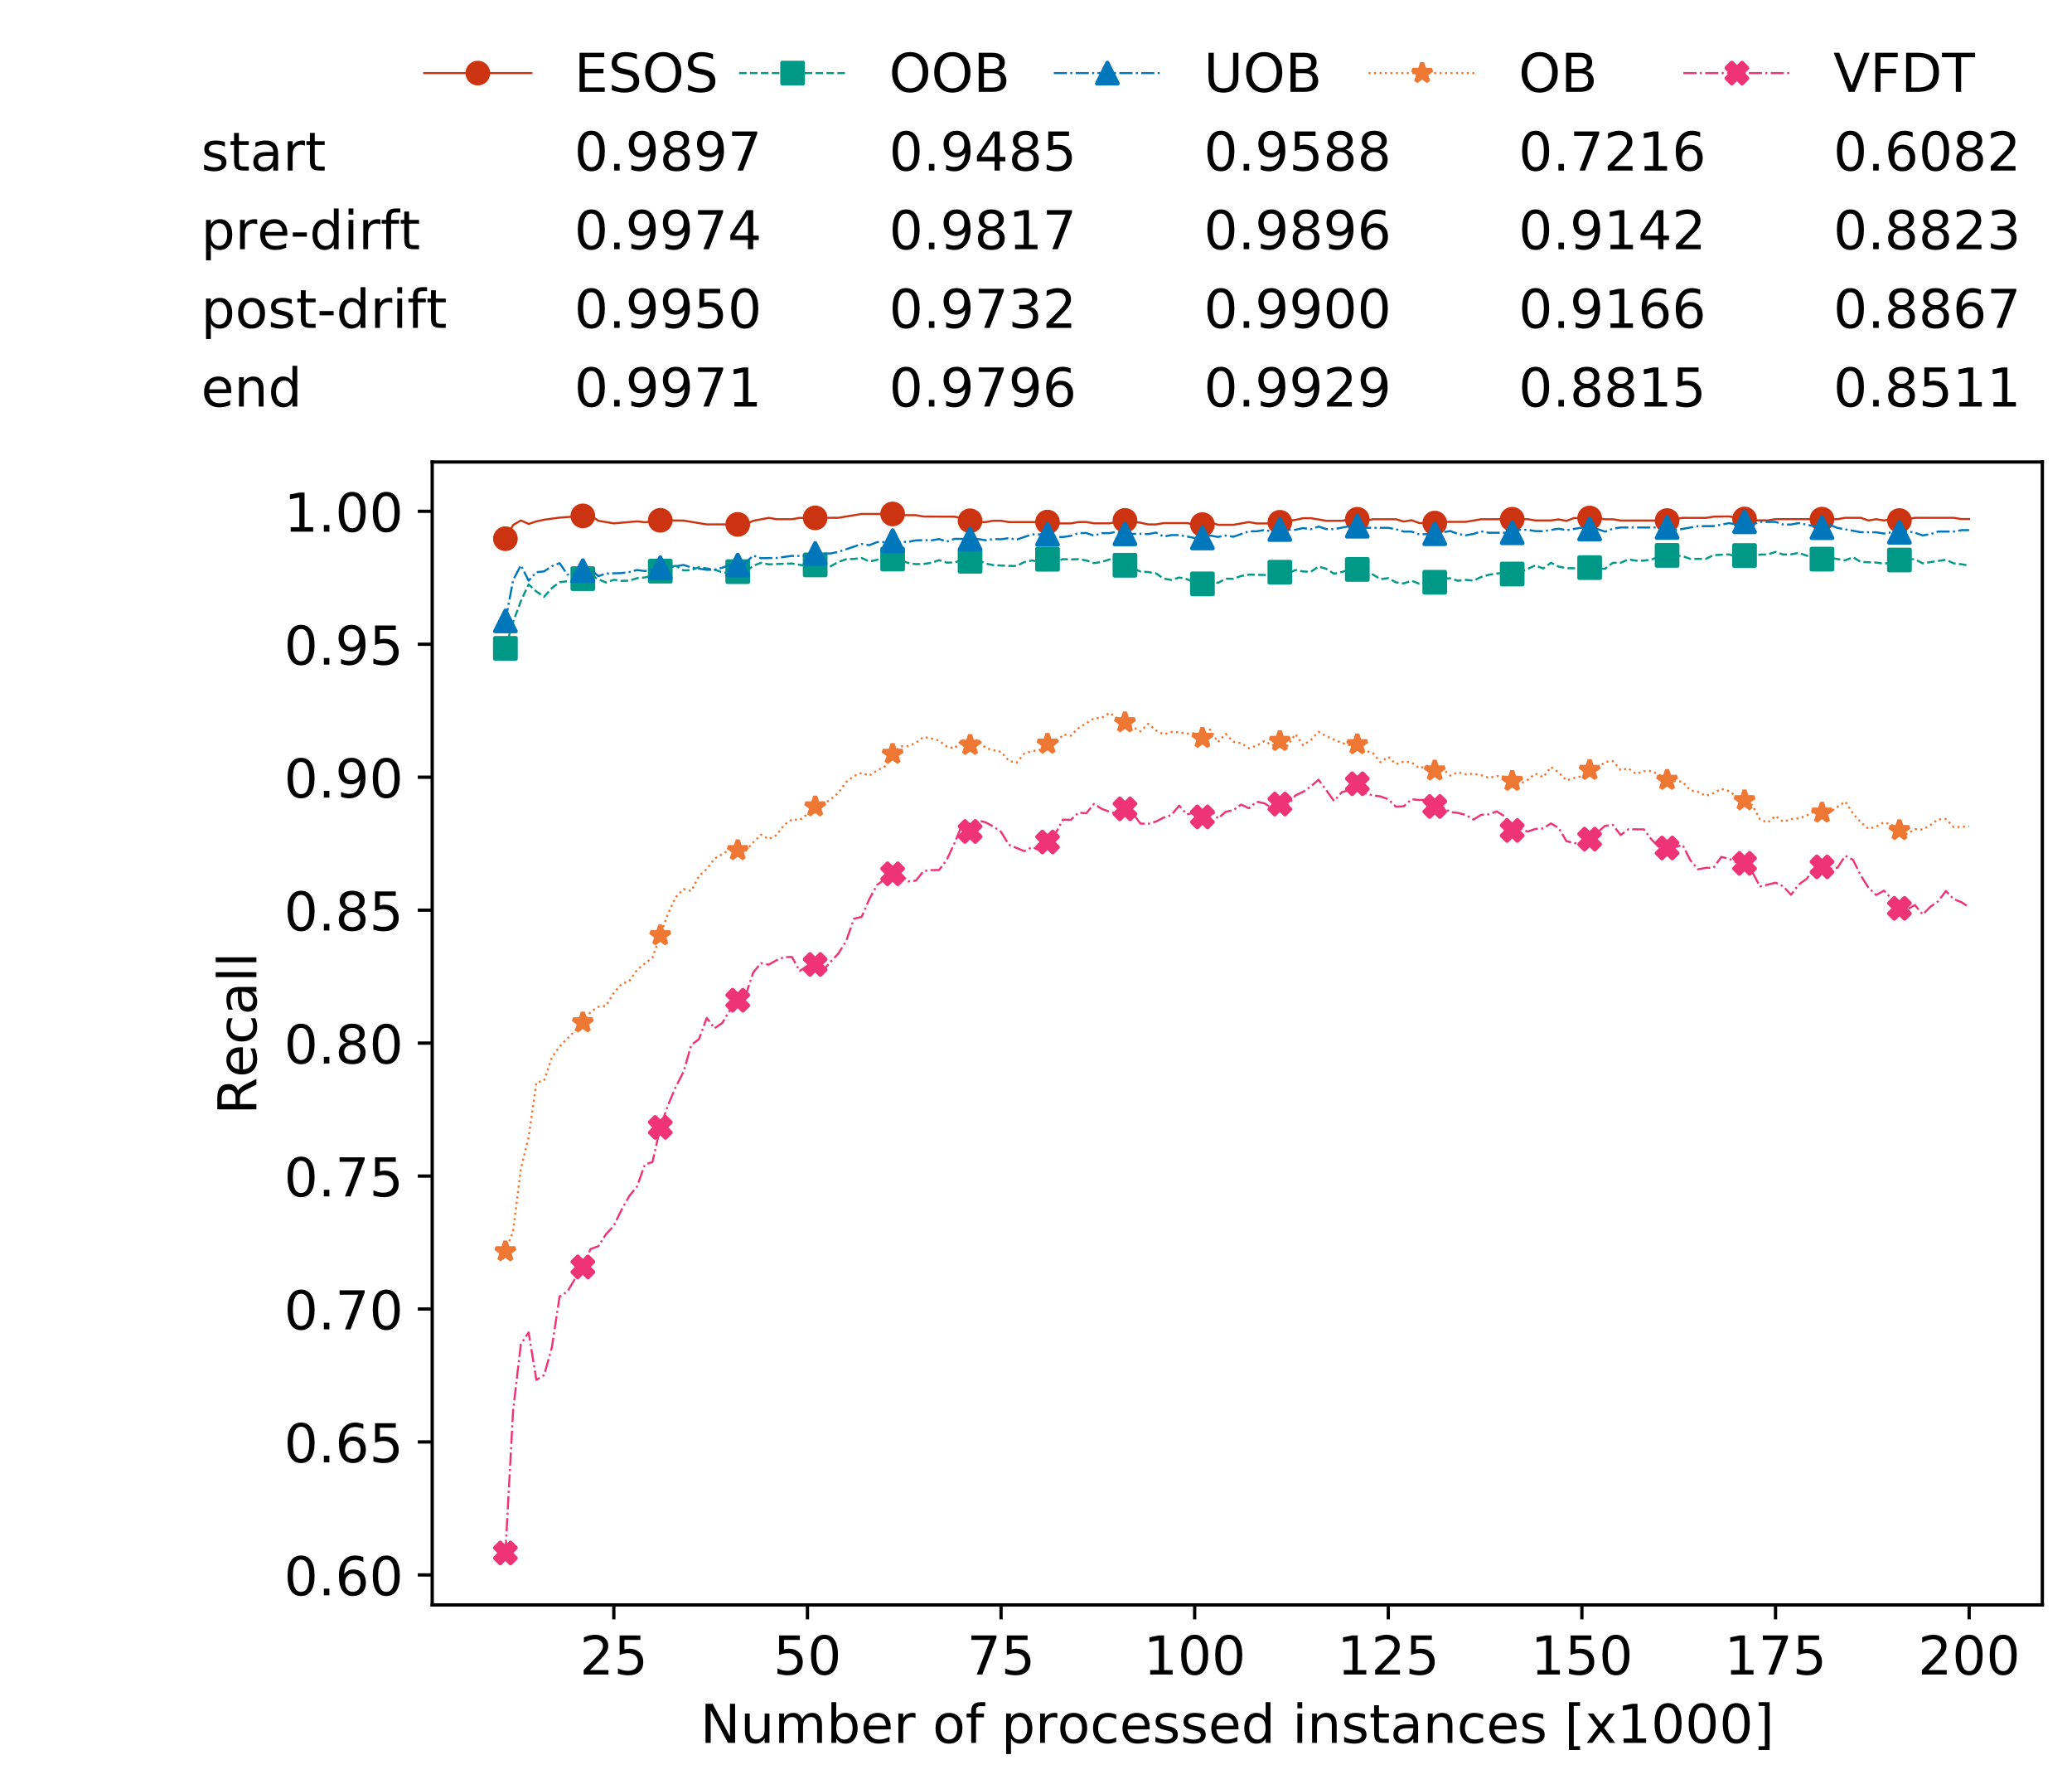 <?xml version="1.0" encoding="utf-8" standalone="no"?>
<!DOCTYPE svg PUBLIC "-//W3C//DTD SVG 1.1//EN"
  "http://www.w3.org/Graphics/SVG/1.1/DTD/svg11.dtd">
<!-- Created with matplotlib (https://matplotlib.org/) -->
<svg height="432.615pt" version="1.1" viewBox="0 0 502.65 432.615" width="502.65pt" xmlns="http://www.w3.org/2000/svg" xmlns:xlink="http://www.w3.org/1999/xlink">
 <defs>
  <style type="text/css">
*{stroke-linecap:butt;stroke-linejoin:round;white-space:pre;}
  </style>
 </defs>
 <g id="figure_1">
  <g id="patch_1">
   <path d="M 0 432.615 
L 502.65 432.615 
L 502.65 0 
L 0 0 
z
" style="fill:#ffffff;"/>
  </g>
  <g id="axes_1">
   <g id="patch_2">
    <path d="M 104.85 389.252 
L 495.45 389.252 
L 495.45 112.052 
L 104.85 112.052 
z
" style="fill:#ffffff;"/>
   </g>
   <g id="matplotlib.axis_1">
    <g id="xtick_1">
     <g id="line2d_1">
      <defs>
       <path d="M 0 0 
L 0 3.5 
" id="mba8cea1522" style="stroke:#000000;stroke-width:0.8;"/>
      </defs>
      <g>
       <use style="stroke:#000000;stroke-width:0.8;" x="148.908" xlink:href="#mba8cea1522" y="389.252"/>
      </g>
     </g>
     <g id="text_1">
      <!-- 25 -->
      <defs>
       <path d="M 19.188 8.297 
L 53.609 8.297 
L 53.609 0 
L 7.328 0 
L 7.328 8.297 
Q 12.938 14.109 22.625 23.891 
Q 32.328 33.688 34.812 36.531 
Q 39.547 41.844 41.422 45.531 
Q 43.312 49.219 43.312 52.781 
Q 43.312 58.594 39.234 62.25 
Q 35.156 65.922 28.609 65.922 
Q 23.969 65.922 18.812 64.312 
Q 13.672 62.703 7.812 59.422 
L 7.812 69.391 
Q 13.766 71.781 18.938 73 
Q 24.125 74.219 28.422 74.219 
Q 39.75 74.219 46.484 68.547 
Q 53.219 62.891 53.219 53.422 
Q 53.219 48.922 51.531 44.891 
Q 49.859 40.875 45.406 35.406 
Q 44.188 33.984 37.641 27.219 
Q 31.109 20.453 19.188 8.297 
z
" id="DejaVuSans-50"/>
       <path d="M 10.797 72.906 
L 49.516 72.906 
L 49.516 64.594 
L 19.828 64.594 
L 19.828 46.734 
Q 21.969 47.469 24.109 47.828 
Q 26.266 48.188 28.422 48.188 
Q 40.625 48.188 47.75 41.5 
Q 54.891 34.812 54.891 23.391 
Q 54.891 11.625 47.562 5.094 
Q 40.234 -1.422 26.906 -1.422 
Q 22.312 -1.422 17.547 -0.641 
Q 12.797 0.141 7.719 1.703 
L 7.719 11.625 
Q 12.109 9.234 16.797 8.062 
Q 21.484 6.891 26.703 6.891 
Q 35.156 6.891 40.078 11.328 
Q 45.016 15.766 45.016 23.391 
Q 45.016 31 40.078 35.438 
Q 35.156 39.891 26.703 39.891 
Q 22.75 39.891 18.812 39.016 
Q 14.891 38.141 10.797 36.281 
z
" id="DejaVuSans-53"/>
      </defs>
      <g transform="translate(140.636 406.13)scale(0.13 -0.13)">
       <use xlink:href="#DejaVuSans-50"/>
       <use x="63.623" xlink:href="#DejaVuSans-53"/>
      </g>
     </g>
    </g>
    <g id="xtick_2">
     <g id="line2d_2">
      <g>
       <use style="stroke:#000000;stroke-width:0.8;" x="195.877" xlink:href="#mba8cea1522" y="389.252"/>
      </g>
     </g>
     <g id="text_2">
      <!-- 50 -->
      <defs>
       <path d="M 31.781 66.406 
Q 24.172 66.406 20.328 58.906 
Q 16.5 51.422 16.5 36.375 
Q 16.5 21.391 20.328 13.891 
Q 24.172 6.391 31.781 6.391 
Q 39.453 6.391 43.281 13.891 
Q 47.125 21.391 47.125 36.375 
Q 47.125 51.422 43.281 58.906 
Q 39.453 66.406 31.781 66.406 
z
M 31.781 74.219 
Q 44.047 74.219 50.516 64.516 
Q 56.984 54.828 56.984 36.375 
Q 56.984 17.969 50.516 8.266 
Q 44.047 -1.422 31.781 -1.422 
Q 19.531 -1.422 13.062 8.266 
Q 6.594 17.969 6.594 36.375 
Q 6.594 54.828 13.062 64.516 
Q 19.531 74.219 31.781 74.219 
z
" id="DejaVuSans-48"/>
      </defs>
      <g transform="translate(187.606 406.13)scale(0.13 -0.13)">
       <use xlink:href="#DejaVuSans-53"/>
       <use x="63.623" xlink:href="#DejaVuSans-48"/>
      </g>
     </g>
    </g>
    <g id="xtick_3">
     <g id="line2d_3">
      <g>
       <use style="stroke:#000000;stroke-width:0.8;" x="242.847" xlink:href="#mba8cea1522" y="389.252"/>
      </g>
     </g>
     <g id="text_3">
      <!-- 75 -->
      <defs>
       <path d="M 8.203 72.906 
L 55.078 72.906 
L 55.078 68.703 
L 28.609 0 
L 18.312 0 
L 43.219 64.594 
L 8.203 64.594 
z
" id="DejaVuSans-55"/>
      </defs>
      <g transform="translate(234.576 406.13)scale(0.13 -0.13)">
       <use xlink:href="#DejaVuSans-55"/>
       <use x="63.623" xlink:href="#DejaVuSans-53"/>
      </g>
     </g>
    </g>
    <g id="xtick_4">
     <g id="line2d_4">
      <g>
       <use style="stroke:#000000;stroke-width:0.8;" x="289.817" xlink:href="#mba8cea1522" y="389.252"/>
      </g>
     </g>
     <g id="text_4">
      <!-- 100 -->
      <defs>
       <path d="M 12.406 8.297 
L 28.516 8.297 
L 28.516 63.922 
L 10.984 60.406 
L 10.984 69.391 
L 28.422 72.906 
L 38.281 72.906 
L 38.281 8.297 
L 54.391 8.297 
L 54.391 0 
L 12.406 0 
z
" id="DejaVuSans-49"/>
      </defs>
      <g transform="translate(277.41 406.13)scale(0.13 -0.13)">
       <use xlink:href="#DejaVuSans-49"/>
       <use x="63.623" xlink:href="#DejaVuSans-48"/>
       <use x="127.246" xlink:href="#DejaVuSans-48"/>
      </g>
     </g>
    </g>
    <g id="xtick_5">
     <g id="line2d_5">
      <g>
       <use style="stroke:#000000;stroke-width:0.8;" x="336.786" xlink:href="#mba8cea1522" y="389.252"/>
      </g>
     </g>
     <g id="text_5">
      <!-- 125 -->
      <g transform="translate(324.379 406.13)scale(0.13 -0.13)">
       <use xlink:href="#DejaVuSans-49"/>
       <use x="63.623" xlink:href="#DejaVuSans-50"/>
       <use x="127.246" xlink:href="#DejaVuSans-53"/>
      </g>
     </g>
    </g>
    <g id="xtick_6">
     <g id="line2d_6">
      <g>
       <use style="stroke:#000000;stroke-width:0.8;" x="383.756" xlink:href="#mba8cea1522" y="389.252"/>
      </g>
     </g>
     <g id="text_6">
      <!-- 150 -->
      <g transform="translate(371.349 406.13)scale(0.13 -0.13)">
       <use xlink:href="#DejaVuSans-49"/>
       <use x="63.623" xlink:href="#DejaVuSans-53"/>
       <use x="127.246" xlink:href="#DejaVuSans-48"/>
      </g>
     </g>
    </g>
    <g id="xtick_7">
     <g id="line2d_7">
      <g>
       <use style="stroke:#000000;stroke-width:0.8;" x="430.726" xlink:href="#mba8cea1522" y="389.252"/>
      </g>
     </g>
     <g id="text_7">
      <!-- 175 -->
      <g transform="translate(418.319 406.13)scale(0.13 -0.13)">
       <use xlink:href="#DejaVuSans-49"/>
       <use x="63.623" xlink:href="#DejaVuSans-55"/>
       <use x="127.246" xlink:href="#DejaVuSans-53"/>
      </g>
     </g>
    </g>
    <g id="xtick_8">
     <g id="line2d_8">
      <g>
       <use style="stroke:#000000;stroke-width:0.8;" x="477.695" xlink:href="#mba8cea1522" y="389.252"/>
      </g>
     </g>
     <g id="text_8">
      <!-- 200 -->
      <g transform="translate(465.289 406.13)scale(0.13 -0.13)">
       <use xlink:href="#DejaVuSans-50"/>
       <use x="63.623" xlink:href="#DejaVuSans-48"/>
       <use x="127.246" xlink:href="#DejaVuSans-48"/>
      </g>
     </g>
    </g>
    <g id="text_9">
     <!-- Number of processed instances [x1000] -->
     <defs>
      <path d="M 9.812 72.906 
L 23.094 72.906 
L 55.422 11.922 
L 55.422 72.906 
L 64.984 72.906 
L 64.984 0 
L 51.703 0 
L 19.391 60.984 
L 19.391 0 
L 9.812 0 
z
" id="DejaVuSans-78"/>
      <path d="M 8.5 21.578 
L 8.5 54.688 
L 17.484 54.688 
L 17.484 21.922 
Q 17.484 14.156 20.5 10.266 
Q 23.531 6.391 29.594 6.391 
Q 36.859 6.391 41.078 11.031 
Q 45.312 15.672 45.312 23.688 
L 45.312 54.688 
L 54.297 54.688 
L 54.297 0 
L 45.312 0 
L 45.312 8.406 
Q 42.047 3.422 37.719 1 
Q 33.406 -1.422 27.688 -1.422 
Q 18.266 -1.422 13.375 4.438 
Q 8.5 10.297 8.5 21.578 
z
M 31.109 56 
z
" id="DejaVuSans-117"/>
      <path d="M 52 44.188 
Q 55.375 50.25 60.062 53.125 
Q 64.75 56 71.094 56 
Q 79.641 56 84.281 50.016 
Q 88.922 44.047 88.922 33.016 
L 88.922 0 
L 79.891 0 
L 79.891 32.719 
Q 79.891 40.578 77.094 44.375 
Q 74.312 48.188 68.609 48.188 
Q 61.625 48.188 57.562 43.547 
Q 53.516 38.922 53.516 30.906 
L 53.516 0 
L 44.484 0 
L 44.484 32.719 
Q 44.484 40.625 41.703 44.406 
Q 38.922 48.188 33.109 48.188 
Q 26.219 48.188 22.156 43.531 
Q 18.109 38.875 18.109 30.906 
L 18.109 0 
L 9.078 0 
L 9.078 54.688 
L 18.109 54.688 
L 18.109 46.188 
Q 21.188 51.219 25.484 53.609 
Q 29.781 56 35.688 56 
Q 41.656 56 45.828 52.969 
Q 50 49.953 52 44.188 
z
" id="DejaVuSans-109"/>
      <path d="M 48.688 27.297 
Q 48.688 37.203 44.609 42.844 
Q 40.531 48.484 33.406 48.484 
Q 26.266 48.484 22.188 42.844 
Q 18.109 37.203 18.109 27.297 
Q 18.109 17.391 22.188 11.75 
Q 26.266 6.109 33.406 6.109 
Q 40.531 6.109 44.609 11.75 
Q 48.688 17.391 48.688 27.297 
z
M 18.109 46.391 
Q 20.953 51.266 25.266 53.625 
Q 29.594 56 35.594 56 
Q 45.562 56 51.781 48.094 
Q 58.016 40.188 58.016 27.297 
Q 58.016 14.406 51.781 6.484 
Q 45.562 -1.422 35.594 -1.422 
Q 29.594 -1.422 25.266 0.953 
Q 20.953 3.328 18.109 8.203 
L 18.109 0 
L 9.078 0 
L 9.078 75.984 
L 18.109 75.984 
z
" id="DejaVuSans-98"/>
      <path d="M 56.203 29.594 
L 56.203 25.203 
L 14.891 25.203 
Q 15.484 15.922 20.484 11.062 
Q 25.484 6.203 34.422 6.203 
Q 39.594 6.203 44.453 7.469 
Q 49.312 8.734 54.109 11.281 
L 54.109 2.781 
Q 49.266 0.734 44.188 -0.344 
Q 39.109 -1.422 33.891 -1.422 
Q 20.797 -1.422 13.156 6.188 
Q 5.516 13.812 5.516 26.812 
Q 5.516 40.234 12.766 48.109 
Q 20.016 56 32.328 56 
Q 43.359 56 49.781 48.891 
Q 56.203 41.797 56.203 29.594 
z
M 47.219 32.234 
Q 47.125 39.594 43.094 43.984 
Q 39.062 48.391 32.422 48.391 
Q 24.906 48.391 20.391 44.141 
Q 15.875 39.891 15.188 32.172 
z
" id="DejaVuSans-101"/>
      <path d="M 41.109 46.297 
Q 39.594 47.172 37.812 47.578 
Q 36.031 48 33.891 48 
Q 26.266 48 22.188 43.047 
Q 18.109 38.094 18.109 28.812 
L 18.109 0 
L 9.078 0 
L 9.078 54.688 
L 18.109 54.688 
L 18.109 46.188 
Q 20.953 51.172 25.484 53.578 
Q 30.031 56 36.531 56 
Q 37.453 56 38.578 55.875 
Q 39.703 55.766 41.062 55.516 
z
" id="DejaVuSans-114"/>
      <path id="DejaVuSans-32"/>
      <path d="M 30.609 48.391 
Q 23.391 48.391 19.188 42.75 
Q 14.984 37.109 14.984 27.297 
Q 14.984 17.484 19.156 11.844 
Q 23.344 6.203 30.609 6.203 
Q 37.797 6.203 41.984 11.859 
Q 46.188 17.531 46.188 27.297 
Q 46.188 37.016 41.984 42.703 
Q 37.797 48.391 30.609 48.391 
z
M 30.609 56 
Q 42.328 56 49.016 48.375 
Q 55.719 40.766 55.719 27.297 
Q 55.719 13.875 49.016 6.219 
Q 42.328 -1.422 30.609 -1.422 
Q 18.844 -1.422 12.172 6.219 
Q 5.516 13.875 5.516 27.297 
Q 5.516 40.766 12.172 48.375 
Q 18.844 56 30.609 56 
z
" id="DejaVuSans-111"/>
      <path d="M 37.109 75.984 
L 37.109 68.5 
L 28.516 68.5 
Q 23.688 68.5 21.797 66.547 
Q 19.922 64.594 19.922 59.516 
L 19.922 54.688 
L 34.719 54.688 
L 34.719 47.703 
L 19.922 47.703 
L 19.922 0 
L 10.891 0 
L 10.891 47.703 
L 2.297 47.703 
L 2.297 54.688 
L 10.891 54.688 
L 10.891 58.5 
Q 10.891 67.625 15.141 71.797 
Q 19.391 75.984 28.609 75.984 
z
" id="DejaVuSans-102"/>
      <path d="M 18.109 8.203 
L 18.109 -20.797 
L 9.078 -20.797 
L 9.078 54.688 
L 18.109 54.688 
L 18.109 46.391 
Q 20.953 51.266 25.266 53.625 
Q 29.594 56 35.594 56 
Q 45.562 56 51.781 48.094 
Q 58.016 40.188 58.016 27.297 
Q 58.016 14.406 51.781 6.484 
Q 45.562 -1.422 35.594 -1.422 
Q 29.594 -1.422 25.266 0.953 
Q 20.953 3.328 18.109 8.203 
z
M 48.688 27.297 
Q 48.688 37.203 44.609 42.844 
Q 40.531 48.484 33.406 48.484 
Q 26.266 48.484 22.188 42.844 
Q 18.109 37.203 18.109 27.297 
Q 18.109 17.391 22.188 11.75 
Q 26.266 6.109 33.406 6.109 
Q 40.531 6.109 44.609 11.75 
Q 48.688 17.391 48.688 27.297 
z
" id="DejaVuSans-112"/>
      <path d="M 48.781 52.594 
L 48.781 44.188 
Q 44.969 46.297 41.141 47.344 
Q 37.312 48.391 33.406 48.391 
Q 24.656 48.391 19.812 42.844 
Q 14.984 37.312 14.984 27.297 
Q 14.984 17.281 19.812 11.734 
Q 24.656 6.203 33.406 6.203 
Q 37.312 6.203 41.141 7.25 
Q 44.969 8.297 48.781 10.406 
L 48.781 2.094 
Q 45.016 0.344 40.984 -0.531 
Q 36.969 -1.422 32.422 -1.422 
Q 20.062 -1.422 12.781 6.344 
Q 5.516 14.109 5.516 27.297 
Q 5.516 40.672 12.859 48.328 
Q 20.219 56 33.016 56 
Q 37.156 56 41.109 55.141 
Q 45.062 54.297 48.781 52.594 
z
" id="DejaVuSans-99"/>
      <path d="M 44.281 53.078 
L 44.281 44.578 
Q 40.484 46.531 36.375 47.5 
Q 32.281 48.484 27.875 48.484 
Q 21.188 48.484 17.844 46.438 
Q 14.5 44.391 14.5 40.281 
Q 14.5 37.156 16.891 35.375 
Q 19.281 33.594 26.516 31.984 
L 29.594 31.297 
Q 39.156 29.25 43.188 25.516 
Q 47.219 21.781 47.219 15.094 
Q 47.219 7.469 41.188 3.016 
Q 35.156 -1.422 24.609 -1.422 
Q 20.219 -1.422 15.453 -0.562 
Q 10.688 0.297 5.422 2 
L 5.422 11.281 
Q 10.406 8.688 15.234 7.391 
Q 20.062 6.109 24.812 6.109 
Q 31.156 6.109 34.562 8.281 
Q 37.984 10.453 37.984 14.406 
Q 37.984 18.062 35.516 20.016 
Q 33.062 21.969 24.703 23.781 
L 21.578 24.516 
Q 13.234 26.266 9.516 29.906 
Q 5.812 33.547 5.812 39.891 
Q 5.812 47.609 11.281 51.797 
Q 16.75 56 26.812 56 
Q 31.781 56 36.172 55.266 
Q 40.578 54.547 44.281 53.078 
z
" id="DejaVuSans-115"/>
      <path d="M 45.406 46.391 
L 45.406 75.984 
L 54.391 75.984 
L 54.391 0 
L 45.406 0 
L 45.406 8.203 
Q 42.578 3.328 38.25 0.953 
Q 33.938 -1.422 27.875 -1.422 
Q 17.969 -1.422 11.734 6.484 
Q 5.516 14.406 5.516 27.297 
Q 5.516 40.188 11.734 48.094 
Q 17.969 56 27.875 56 
Q 33.938 56 38.25 53.625 
Q 42.578 51.266 45.406 46.391 
z
M 14.797 27.297 
Q 14.797 17.391 18.875 11.75 
Q 22.953 6.109 30.078 6.109 
Q 37.203 6.109 41.297 11.75 
Q 45.406 17.391 45.406 27.297 
Q 45.406 37.203 41.297 42.844 
Q 37.203 48.484 30.078 48.484 
Q 22.953 48.484 18.875 42.844 
Q 14.797 37.203 14.797 27.297 
z
" id="DejaVuSans-100"/>
      <path d="M 9.422 54.688 
L 18.406 54.688 
L 18.406 0 
L 9.422 0 
z
M 9.422 75.984 
L 18.406 75.984 
L 18.406 64.594 
L 9.422 64.594 
z
" id="DejaVuSans-105"/>
      <path d="M 54.891 33.016 
L 54.891 0 
L 45.906 0 
L 45.906 32.719 
Q 45.906 40.484 42.875 44.328 
Q 39.844 48.188 33.797 48.188 
Q 26.516 48.188 22.312 43.547 
Q 18.109 38.922 18.109 30.906 
L 18.109 0 
L 9.078 0 
L 9.078 54.688 
L 18.109 54.688 
L 18.109 46.188 
Q 21.344 51.125 25.703 53.562 
Q 30.078 56 35.797 56 
Q 45.219 56 50.047 50.172 
Q 54.891 44.344 54.891 33.016 
z
" id="DejaVuSans-110"/>
      <path d="M 18.312 70.219 
L 18.312 54.688 
L 36.812 54.688 
L 36.812 47.703 
L 18.312 47.703 
L 18.312 18.016 
Q 18.312 11.328 20.141 9.422 
Q 21.969 7.516 27.594 7.516 
L 36.812 7.516 
L 36.812 0 
L 27.594 0 
Q 17.188 0 13.234 3.875 
Q 9.281 7.766 9.281 18.016 
L 9.281 47.703 
L 2.688 47.703 
L 2.688 54.688 
L 9.281 54.688 
L 9.281 70.219 
z
" id="DejaVuSans-116"/>
      <path d="M 34.281 27.484 
Q 23.391 27.484 19.188 25 
Q 14.984 22.516 14.984 16.5 
Q 14.984 11.719 18.141 8.906 
Q 21.297 6.109 26.703 6.109 
Q 34.188 6.109 38.703 11.406 
Q 43.219 16.703 43.219 25.484 
L 43.219 27.484 
z
M 52.203 31.203 
L 52.203 0 
L 43.219 0 
L 43.219 8.297 
Q 40.141 3.328 35.547 0.953 
Q 30.953 -1.422 24.312 -1.422 
Q 15.922 -1.422 10.953 3.297 
Q 6 8.016 6 15.922 
Q 6 25.141 12.172 29.828 
Q 18.359 34.516 30.609 34.516 
L 43.219 34.516 
L 43.219 35.406 
Q 43.219 41.609 39.141 45 
Q 35.062 48.391 27.688 48.391 
Q 23 48.391 18.547 47.266 
Q 14.109 46.141 10.016 43.891 
L 10.016 52.203 
Q 14.938 54.109 19.578 55.047 
Q 24.219 56 28.609 56 
Q 40.484 56 46.344 49.844 
Q 52.203 43.703 52.203 31.203 
z
" id="DejaVuSans-97"/>
      <path d="M 8.594 75.984 
L 29.297 75.984 
L 29.297 69 
L 17.578 69 
L 17.578 -6.203 
L 29.297 -6.203 
L 29.297 -13.188 
L 8.594 -13.188 
z
" id="DejaVuSans-91"/>
      <path d="M 54.891 54.688 
L 35.109 28.078 
L 55.906 0 
L 45.312 0 
L 29.391 21.484 
L 13.484 0 
L 2.875 0 
L 24.125 28.609 
L 4.688 54.688 
L 15.281 54.688 
L 29.781 35.203 
L 44.281 54.688 
z
" id="DejaVuSans-120"/>
      <path d="M 30.422 75.984 
L 30.422 -13.188 
L 9.719 -13.188 
L 9.719 -6.203 
L 21.391 -6.203 
L 21.391 69 
L 9.719 69 
L 9.719 75.984 
z
" id="DejaVuSans-93"/>
     </defs>
     <g transform="translate(169.881 422.711)scale(0.13 -0.13)">
      <use xlink:href="#DejaVuSans-78"/>
      <use x="74.805" xlink:href="#DejaVuSans-117"/>
      <use x="138.184" xlink:href="#DejaVuSans-109"/>
      <use x="235.596" xlink:href="#DejaVuSans-98"/>
      <use x="299.072" xlink:href="#DejaVuSans-101"/>
      <use x="360.596" xlink:href="#DejaVuSans-114"/>
      <use x="401.709" xlink:href="#DejaVuSans-32"/>
      <use x="433.496" xlink:href="#DejaVuSans-111"/>
      <use x="494.678" xlink:href="#DejaVuSans-102"/>
      <use x="529.883" xlink:href="#DejaVuSans-32"/>
      <use x="561.67" xlink:href="#DejaVuSans-112"/>
      <use x="625.146" xlink:href="#DejaVuSans-114"/>
      <use x="666.229" xlink:href="#DejaVuSans-111"/>
      <use x="727.41" xlink:href="#DejaVuSans-99"/>
      <use x="782.391" xlink:href="#DejaVuSans-101"/>
      <use x="843.914" xlink:href="#DejaVuSans-115"/>
      <use x="896.014" xlink:href="#DejaVuSans-115"/>
      <use x="948.113" xlink:href="#DejaVuSans-101"/>
      <use x="1009.637" xlink:href="#DejaVuSans-100"/>
      <use x="1073.113" xlink:href="#DejaVuSans-32"/>
      <use x="1104.9" xlink:href="#DejaVuSans-105"/>
      <use x="1132.684" xlink:href="#DejaVuSans-110"/>
      <use x="1196.062" xlink:href="#DejaVuSans-115"/>
      <use x="1248.162" xlink:href="#DejaVuSans-116"/>
      <use x="1287.371" xlink:href="#DejaVuSans-97"/>
      <use x="1348.65" xlink:href="#DejaVuSans-110"/>
      <use x="1412.029" xlink:href="#DejaVuSans-99"/>
      <use x="1467.01" xlink:href="#DejaVuSans-101"/>
      <use x="1528.533" xlink:href="#DejaVuSans-115"/>
      <use x="1580.633" xlink:href="#DejaVuSans-32"/>
      <use x="1612.42" xlink:href="#DejaVuSans-91"/>
      <use x="1651.434" xlink:href="#DejaVuSans-120"/>
      <use x="1710.613" xlink:href="#DejaVuSans-49"/>
      <use x="1774.236" xlink:href="#DejaVuSans-48"/>
      <use x="1837.859" xlink:href="#DejaVuSans-48"/>
      <use x="1901.482" xlink:href="#DejaVuSans-48"/>
      <use x="1965.105" xlink:href="#DejaVuSans-93"/>
     </g>
    </g>
   </g>
   <g id="matplotlib.axis_2">
    <g id="ytick_1">
     <g id="line2d_9">
      <defs>
       <path d="M 0 0 
L -3.5 0 
" id="m2e1a0207dc" style="stroke:#000000;stroke-width:0.8;"/>
      </defs>
      <g>
       <use style="stroke:#000000;stroke-width:0.8;" x="104.85" xlink:href="#m2e1a0207dc" y="381.971"/>
      </g>
     </g>
     <g id="text_10">
      <!-- 0.60 -->
      <defs>
       <path d="M 10.688 12.406 
L 21 12.406 
L 21 0 
L 10.688 0 
z
" id="DejaVuSans-46"/>
       <path d="M 33.016 40.375 
Q 26.375 40.375 22.484 35.828 
Q 18.609 31.297 18.609 23.391 
Q 18.609 15.531 22.484 10.953 
Q 26.375 6.391 33.016 6.391 
Q 39.656 6.391 43.531 10.953 
Q 47.406 15.531 47.406 23.391 
Q 47.406 31.297 43.531 35.828 
Q 39.656 40.375 33.016 40.375 
z
M 52.594 71.297 
L 52.594 62.312 
Q 48.875 64.062 45.094 64.984 
Q 41.312 65.922 37.594 65.922 
Q 27.828 65.922 22.672 59.328 
Q 17.531 52.734 16.797 39.406 
Q 19.672 43.656 24.016 45.922 
Q 28.375 48.188 33.594 48.188 
Q 44.578 48.188 50.953 41.516 
Q 57.328 34.859 57.328 23.391 
Q 57.328 12.156 50.688 5.359 
Q 44.047 -1.422 33.016 -1.422 
Q 20.359 -1.422 13.672 8.266 
Q 6.984 17.969 6.984 36.375 
Q 6.984 53.656 15.188 63.938 
Q 23.391 74.219 37.203 74.219 
Q 40.922 74.219 44.703 73.484 
Q 48.484 72.75 52.594 71.297 
z
" id="DejaVuSans-54"/>
      </defs>
      <g transform="translate(68.905 386.91)scale(0.13 -0.13)">
       <use xlink:href="#DejaVuSans-48"/>
       <use x="63.623" xlink:href="#DejaVuSans-46"/>
       <use x="95.41" xlink:href="#DejaVuSans-54"/>
       <use x="159.033" xlink:href="#DejaVuSans-48"/>
      </g>
     </g>
    </g>
    <g id="ytick_2">
     <g id="line2d_10">
      <g>
       <use style="stroke:#000000;stroke-width:0.8;" x="104.85" xlink:href="#m2e1a0207dc" y="349.725"/>
      </g>
     </g>
     <g id="text_11">
      <!-- 0.65 -->
      <g transform="translate(68.905 354.664)scale(0.13 -0.13)">
       <use xlink:href="#DejaVuSans-48"/>
       <use x="63.623" xlink:href="#DejaVuSans-46"/>
       <use x="95.41" xlink:href="#DejaVuSans-54"/>
       <use x="159.033" xlink:href="#DejaVuSans-53"/>
      </g>
     </g>
    </g>
    <g id="ytick_3">
     <g id="line2d_11">
      <g>
       <use style="stroke:#000000;stroke-width:0.8;" x="104.85" xlink:href="#m2e1a0207dc" y="317.48"/>
      </g>
     </g>
     <g id="text_12">
      <!-- 0.70 -->
      <g transform="translate(68.905 322.419)scale(0.13 -0.13)">
       <use xlink:href="#DejaVuSans-48"/>
       <use x="63.623" xlink:href="#DejaVuSans-46"/>
       <use x="95.41" xlink:href="#DejaVuSans-55"/>
       <use x="159.033" xlink:href="#DejaVuSans-48"/>
      </g>
     </g>
    </g>
    <g id="ytick_4">
     <g id="line2d_12">
      <g>
       <use style="stroke:#000000;stroke-width:0.8;" x="104.85" xlink:href="#m2e1a0207dc" y="285.234"/>
      </g>
     </g>
     <g id="text_13">
      <!-- 0.75 -->
      <g transform="translate(68.905 290.173)scale(0.13 -0.13)">
       <use xlink:href="#DejaVuSans-48"/>
       <use x="63.623" xlink:href="#DejaVuSans-46"/>
       <use x="95.41" xlink:href="#DejaVuSans-55"/>
       <use x="159.033" xlink:href="#DejaVuSans-53"/>
      </g>
     </g>
    </g>
    <g id="ytick_5">
     <g id="line2d_13">
      <g>
       <use style="stroke:#000000;stroke-width:0.8;" x="104.85" xlink:href="#m2e1a0207dc" y="252.989"/>
      </g>
     </g>
     <g id="text_14">
      <!-- 0.80 -->
      <defs>
       <path d="M 31.781 34.625 
Q 24.75 34.625 20.719 30.859 
Q 16.703 27.094 16.703 20.516 
Q 16.703 13.922 20.719 10.156 
Q 24.75 6.391 31.781 6.391 
Q 38.812 6.391 42.859 10.172 
Q 46.922 13.969 46.922 20.516 
Q 46.922 27.094 42.891 30.859 
Q 38.875 34.625 31.781 34.625 
z
M 21.922 38.812 
Q 15.578 40.375 12.031 44.719 
Q 8.5 49.078 8.5 55.328 
Q 8.5 64.062 14.719 69.141 
Q 20.953 74.219 31.781 74.219 
Q 42.672 74.219 48.875 69.141 
Q 55.078 64.062 55.078 55.328 
Q 55.078 49.078 51.531 44.719 
Q 48 40.375 41.703 38.812 
Q 48.828 37.156 52.797 32.312 
Q 56.781 27.484 56.781 20.516 
Q 56.781 9.906 50.312 4.234 
Q 43.844 -1.422 31.781 -1.422 
Q 19.734 -1.422 13.25 4.234 
Q 6.781 9.906 6.781 20.516 
Q 6.781 27.484 10.781 32.312 
Q 14.797 37.156 21.922 38.812 
z
M 18.312 54.391 
Q 18.312 48.734 21.844 45.562 
Q 25.391 42.391 31.781 42.391 
Q 38.141 42.391 41.719 45.562 
Q 45.312 48.734 45.312 54.391 
Q 45.312 60.062 41.719 63.234 
Q 38.141 66.406 31.781 66.406 
Q 25.391 66.406 21.844 63.234 
Q 18.312 60.062 18.312 54.391 
z
" id="DejaVuSans-56"/>
      </defs>
      <g transform="translate(68.905 257.928)scale(0.13 -0.13)">
       <use xlink:href="#DejaVuSans-48"/>
       <use x="63.623" xlink:href="#DejaVuSans-46"/>
       <use x="95.41" xlink:href="#DejaVuSans-56"/>
       <use x="159.033" xlink:href="#DejaVuSans-48"/>
      </g>
     </g>
    </g>
    <g id="ytick_6">
     <g id="line2d_14">
      <g>
       <use style="stroke:#000000;stroke-width:0.8;" x="104.85" xlink:href="#m2e1a0207dc" y="220.743"/>
      </g>
     </g>
     <g id="text_15">
      <!-- 0.85 -->
      <g transform="translate(68.905 225.682)scale(0.13 -0.13)">
       <use xlink:href="#DejaVuSans-48"/>
       <use x="63.623" xlink:href="#DejaVuSans-46"/>
       <use x="95.41" xlink:href="#DejaVuSans-56"/>
       <use x="159.033" xlink:href="#DejaVuSans-53"/>
      </g>
     </g>
    </g>
    <g id="ytick_7">
     <g id="line2d_15">
      <g>
       <use style="stroke:#000000;stroke-width:0.8;" x="104.85" xlink:href="#m2e1a0207dc" y="188.498"/>
      </g>
     </g>
     <g id="text_16">
      <!-- 0.90 -->
      <defs>
       <path d="M 10.984 1.516 
L 10.984 10.5 
Q 14.703 8.734 18.5 7.812 
Q 22.312 6.891 25.984 6.891 
Q 35.75 6.891 40.891 13.453 
Q 46.047 20.016 46.781 33.406 
Q 43.953 29.203 39.594 26.953 
Q 35.25 24.703 29.984 24.703 
Q 19.047 24.703 12.672 31.312 
Q 6.297 37.938 6.297 49.422 
Q 6.297 60.641 12.938 67.422 
Q 19.578 74.219 30.609 74.219 
Q 43.266 74.219 49.922 64.516 
Q 56.594 54.828 56.594 36.375 
Q 56.594 19.141 48.406 8.859 
Q 40.234 -1.422 26.422 -1.422 
Q 22.703 -1.422 18.891 -0.688 
Q 15.094 0.047 10.984 1.516 
z
M 30.609 32.422 
Q 37.25 32.422 41.125 36.953 
Q 45.016 41.5 45.016 49.422 
Q 45.016 57.281 41.125 61.844 
Q 37.25 66.406 30.609 66.406 
Q 23.969 66.406 20.094 61.844 
Q 16.219 57.281 16.219 49.422 
Q 16.219 41.5 20.094 36.953 
Q 23.969 32.422 30.609 32.422 
z
" id="DejaVuSans-57"/>
      </defs>
      <g transform="translate(68.905 193.437)scale(0.13 -0.13)">
       <use xlink:href="#DejaVuSans-48"/>
       <use x="63.623" xlink:href="#DejaVuSans-46"/>
       <use x="95.41" xlink:href="#DejaVuSans-57"/>
       <use x="159.033" xlink:href="#DejaVuSans-48"/>
      </g>
     </g>
    </g>
    <g id="ytick_8">
     <g id="line2d_16">
      <g>
       <use style="stroke:#000000;stroke-width:0.8;" x="104.85" xlink:href="#m2e1a0207dc" y="156.252"/>
      </g>
     </g>
     <g id="text_17">
      <!-- 0.95 -->
      <g transform="translate(68.905 161.191)scale(0.13 -0.13)">
       <use xlink:href="#DejaVuSans-48"/>
       <use x="63.623" xlink:href="#DejaVuSans-46"/>
       <use x="95.41" xlink:href="#DejaVuSans-57"/>
       <use x="159.033" xlink:href="#DejaVuSans-53"/>
      </g>
     </g>
    </g>
    <g id="ytick_9">
     <g id="line2d_17">
      <g>
       <use style="stroke:#000000;stroke-width:0.8;" x="104.85" xlink:href="#m2e1a0207dc" y="124.007"/>
      </g>
     </g>
     <g id="text_18">
      <!-- 1.00 -->
      <g transform="translate(68.905 128.946)scale(0.13 -0.13)">
       <use xlink:href="#DejaVuSans-49"/>
       <use x="63.623" xlink:href="#DejaVuSans-46"/>
       <use x="95.41" xlink:href="#DejaVuSans-48"/>
       <use x="159.033" xlink:href="#DejaVuSans-48"/>
      </g>
     </g>
    </g>
    <g id="text_19">
     <!-- Recall -->
     <defs>
      <path d="M 44.391 34.188 
Q 47.562 33.109 50.562 29.594 
Q 53.562 26.078 56.594 19.922 
L 66.609 0 
L 56 0 
L 46.688 18.703 
Q 43.062 26.031 39.672 28.422 
Q 36.281 30.812 30.422 30.812 
L 19.672 30.812 
L 19.672 0 
L 9.812 0 
L 9.812 72.906 
L 32.078 72.906 
Q 44.578 72.906 50.734 67.672 
Q 56.891 62.453 56.891 51.906 
Q 56.891 45.016 53.688 40.469 
Q 50.484 35.938 44.391 34.188 
z
M 19.672 64.797 
L 19.672 38.922 
L 32.078 38.922 
Q 39.203 38.922 42.844 42.219 
Q 46.484 45.516 46.484 51.906 
Q 46.484 58.297 42.844 61.547 
Q 39.203 64.797 32.078 64.797 
z
" id="DejaVuSans-82"/>
      <path d="M 9.422 75.984 
L 18.406 75.984 
L 18.406 0 
L 9.422 0 
z
" id="DejaVuSans-108"/>
     </defs>
     <g transform="translate(62.201 270.333)rotate(-90)scale(0.13 -0.13)">
      <use xlink:href="#DejaVuSans-82"/>
      <use x="69.42" xlink:href="#DejaVuSans-101"/>
      <use x="130.943" xlink:href="#DejaVuSans-99"/>
      <use x="185.924" xlink:href="#DejaVuSans-97"/>
      <use x="247.203" xlink:href="#DejaVuSans-108"/>
      <use x="274.986" xlink:href="#DejaVuSans-108"/>
     </g>
    </g>
   </g>
   <g id="line2d_18"/>
   <g id="line2d_19"/>
   <g id="line2d_20"/>
   <g id="line2d_21"/>
   <g id="line2d_22"/>
   <g id="line2d_23">
    <path clip-path="url(#p3afec90604)" d="M 122.605 130.655 
L 124.483 127.331 
L 126.362 126.223 
L 128.241 127.071 
L 130.12 126.458 
L 131.998 126.05 
L 135.756 125.539 
L 141.392 125.121 
L 143.271 125.028 
L 145.15 126.303 
L 148.908 126.937 
L 154.544 126.449 
L 156.423 126.656 
L 158.302 126.524 
L 160.18 126.191 
L 165.817 126.258 
L 171.453 127.185 
L 180.847 127.185 
L 182.726 126.306 
L 186.483 125.601 
L 188.362 125.92 
L 192.12 125.92 
L 193.998 125.601 
L 203.392 125.58 
L 209.029 124.652 
L 216.544 124.652 
L 218.423 124.95 
L 222.18 124.95 
L 224.059 125.279 
L 231.574 125.315 
L 233.453 125.677 
L 235.332 126.309 
L 237.211 126.622 
L 239.089 126.622 
L 240.968 126.296 
L 242.847 126.296 
L 244.726 126.619 
L 254.12 126.619 
L 255.998 126.946 
L 259.756 126.946 
L 261.635 126.617 
L 263.514 126.602 
L 265.392 126.925 
L 269.15 126.925 
L 272.908 126.213 
L 276.665 126.776 
L 278.544 127.189 
L 280.423 127.189 
L 282.302 126.867 
L 287.938 126.867 
L 289.817 127.233 
L 291.695 127.233 
L 293.574 126.607 
L 295.453 127.286 
L 299.211 127.286 
L 302.968 126.624 
L 304.847 126.953 
L 308.605 126.953 
L 314.241 126.093 
L 316.12 125.68 
L 317.998 125.68 
L 321.756 126.309 
L 325.514 126.309 
L 327.392 125.943 
L 329.271 125.943 
L 331.15 126.313 
L 333.029 125.939 
L 338.665 125.939 
L 340.544 126.499 
L 342.423 126.17 
L 344.302 126.864 
L 348.059 126.864 
L 349.938 126.565 
L 355.574 126.565 
L 359.332 125.936 
L 370.605 125.919 
L 372.483 126.229 
L 376.241 126.229 
L 378.12 125.967 
L 379.998 126.333 
L 381.877 125.64 
L 387.514 125.64 
L 389.392 125.947 
L 391.271 125.947 
L 393.15 126.251 
L 404.423 126.251 
L 408.18 125.593 
L 413.817 125.609 
L 415.695 125.31 
L 419.453 125.251 
L 425.089 126.191 
L 428.847 126.216 
L 430.726 125.912 
L 445.756 125.912 
L 447.635 125.586 
L 451.392 125.586 
L 453.271 126.231 
L 455.15 125.924 
L 457.029 126.231 
L 458.908 125.924 
L 460.786 126.246 
L 464.544 125.591 
L 473.938 125.591 
L 475.817 125.887 
L 477.695 125.887 
L 477.695 125.887 
" style="fill:none;stroke:#cc3311;stroke-linecap:square;stroke-width:0.5;"/>
    <defs>
     <path d="M 0 2.5 
C 0.663 2.5 1.299 2.237 1.768 1.768 
C 2.237 1.299 2.5 0.663 2.5 0 
C 2.5 -0.663 2.237 -1.299 1.768 -1.768 
C 1.299 -2.237 0.663 -2.5 0 -2.5 
C -0.663 -2.5 -1.299 -2.237 -1.768 -1.768 
C -2.237 -1.299 -2.5 -0.663 -2.5 0 
C -2.5 0.663 -2.237 1.299 -1.768 1.768 
C -1.299 2.237 -0.663 2.5 0 2.5 
z
" id="m712738b0c3" style="stroke:#cc3311;"/>
    </defs>
    <g clip-path="url(#p3afec90604)">
     <use style="fill:#cc3311;stroke:#cc3311;" x="122.605" xlink:href="#m712738b0c3" y="130.655"/>
     <use style="fill:#cc3311;stroke:#cc3311;" x="141.392" xlink:href="#m712738b0c3" y="125.121"/>
     <use style="fill:#cc3311;stroke:#cc3311;" x="160.18" xlink:href="#m712738b0c3" y="126.191"/>
     <use style="fill:#cc3311;stroke:#cc3311;" x="178.968" xlink:href="#m712738b0c3" y="127.185"/>
     <use style="fill:#cc3311;stroke:#cc3311;" x="197.756" xlink:href="#m712738b0c3" y="125.601"/>
     <use style="fill:#cc3311;stroke:#cc3311;" x="216.544" xlink:href="#m712738b0c3" y="124.652"/>
     <use style="fill:#cc3311;stroke:#cc3311;" x="235.332" xlink:href="#m712738b0c3" y="126.309"/>
     <use style="fill:#cc3311;stroke:#cc3311;" x="254.12" xlink:href="#m712738b0c3" y="126.619"/>
     <use style="fill:#cc3311;stroke:#cc3311;" x="272.908" xlink:href="#m712738b0c3" y="126.213"/>
     <use style="fill:#cc3311;stroke:#cc3311;" x="291.695" xlink:href="#m712738b0c3" y="127.233"/>
     <use style="fill:#cc3311;stroke:#cc3311;" x="310.483" xlink:href="#m712738b0c3" y="126.67"/>
     <use style="fill:#cc3311;stroke:#cc3311;" x="329.271" xlink:href="#m712738b0c3" y="125.943"/>
     <use style="fill:#cc3311;stroke:#cc3311;" x="348.059" xlink:href="#m712738b0c3" y="126.864"/>
     <use style="fill:#cc3311;stroke:#cc3311;" x="366.847" xlink:href="#m712738b0c3" y="125.936"/>
     <use style="fill:#cc3311;stroke:#cc3311;" x="385.635" xlink:href="#m712738b0c3" y="125.64"/>
     <use style="fill:#cc3311;stroke:#cc3311;" x="404.423" xlink:href="#m712738b0c3" y="126.251"/>
     <use style="fill:#cc3311;stroke:#cc3311;" x="423.211" xlink:href="#m712738b0c3" y="125.868"/>
     <use style="fill:#cc3311;stroke:#cc3311;" x="441.998" xlink:href="#m712738b0c3" y="125.912"/>
     <use style="fill:#cc3311;stroke:#cc3311;" x="460.786" xlink:href="#m712738b0c3" y="126.246"/>
    </g>
   </g>
   <g id="line2d_24"/>
   <g id="line2d_25"/>
   <g id="line2d_26"/>
   <g id="line2d_27"/>
   <g id="line2d_28">
    <path clip-path="url(#p3afec90604)" d="M 122.605 157.25 
L 124.483 150.811 
L 126.362 145.785 
L 128.241 141.742 
L 130.12 143.46 
L 131.998 144.743 
L 133.877 142.611 
L 135.756 141.212 
L 137.635 140.967 
L 139.514 141.329 
L 143.271 139.435 
L 145.15 140.503 
L 147.029 141.285 
L 148.908 140.616 
L 150.786 140.878 
L 152.665 140.834 
L 154.544 140.228 
L 156.423 140.046 
L 158.302 139.574 
L 162.059 137.501 
L 163.938 137.225 
L 165.817 138.332 
L 167.695 138.28 
L 169.574 137.549 
L 173.332 138.156 
L 175.211 138.808 
L 177.089 138.959 
L 178.968 138.637 
L 180.847 138.686 
L 182.726 137.22 
L 184.605 136.506 
L 186.483 136.868 
L 192.12 136.661 
L 195.877 137.313 
L 197.756 137.006 
L 199.635 137.657 
L 201.514 137.347 
L 203.392 136.286 
L 205.271 135.63 
L 207.15 135.56 
L 209.029 135.325 
L 210.908 136.189 
L 212.786 135.774 
L 214.665 134.898 
L 216.544 135.577 
L 218.423 135.852 
L 220.302 136.538 
L 222.18 136.828 
L 224.059 136.762 
L 225.938 136.513 
L 227.817 135.861 
L 229.695 136.457 
L 231.574 136.418 
L 233.453 135.786 
L 235.332 136.117 
L 237.211 135.778 
L 239.089 136.682 
L 240.968 137.058 
L 244.726 137.255 
L 246.605 137.263 
L 248.483 136.319 
L 250.362 135.935 
L 252.241 136.309 
L 254.12 135.631 
L 255.998 136.286 
L 257.877 135.6 
L 259.756 135.691 
L 261.635 135.614 
L 263.514 135.924 
L 265.392 136.569 
L 267.271 136.299 
L 269.15 135.673 
L 271.029 136.312 
L 276.665 138.615 
L 278.544 138.741 
L 280.423 139.053 
L 282.302 140.343 
L 284.18 140.651 
L 286.059 140.059 
L 287.938 140.475 
L 289.817 141.262 
L 291.695 141.609 
L 293.574 140.707 
L 295.453 141.386 
L 297.332 140.346 
L 299.211 140.379 
L 301.089 139.7 
L 302.968 139.371 
L 308.605 139.486 
L 310.483 138.78 
L 312.362 139.18 
L 314.241 138.259 
L 316.12 138.595 
L 317.998 138.697 
L 319.877 137.401 
L 321.756 137.962 
L 323.635 139.156 
L 325.514 138.735 
L 327.392 138.133 
L 329.271 138.103 
L 331.15 138.493 
L 333.029 139.336 
L 334.908 140.477 
L 336.786 140.206 
L 338.665 141.253 
L 340.544 141.498 
L 342.423 140.84 
L 344.302 141.579 
L 346.18 141.11 
L 348.059 141.221 
L 349.938 140.336 
L 351.817 140.25 
L 353.695 140.86 
L 355.574 140.633 
L 357.453 140.821 
L 359.332 139.924 
L 361.211 139.401 
L 363.089 139.089 
L 364.968 138.95 
L 366.847 139.226 
L 368.726 138.81 
L 372.483 137.123 
L 374.362 137.879 
L 376.241 136.492 
L 378.12 137.424 
L 379.998 137.791 
L 381.877 137.825 
L 383.756 137.527 
L 385.635 137.665 
L 387.514 137.96 
L 389.392 137.936 
L 391.271 136.5 
L 393.15 136.509 
L 395.029 135.682 
L 396.908 135.977 
L 398.786 135.977 
L 400.665 135.692 
L 402.544 134.967 
L 404.423 134.698 
L 406.302 134.716 
L 408.18 134.877 
L 410.059 135.545 
L 413.817 135.545 
L 415.695 134.643 
L 419.453 134.458 
L 421.332 135.072 
L 423.211 134.734 
L 425.089 134.797 
L 426.968 134.516 
L 428.847 134.473 
L 430.726 133.859 
L 432.605 134.491 
L 434.483 134.444 
L 436.362 134.086 
L 438.241 134.757 
L 440.12 135.12 
L 441.998 135.613 
L 443.877 135.27 
L 447.635 135.907 
L 449.514 135.118 
L 451.392 136.298 
L 455.15 136.437 
L 457.029 136.717 
L 458.908 136.436 
L 460.786 135.815 
L 462.665 135.581 
L 464.544 135.632 
L 466.423 136.629 
L 472.059 135.76 
L 473.938 136.63 
L 475.817 136.846 
L 477.695 137.177 
L 477.695 137.177 
" style="fill:none;stroke:#009988;stroke-dasharray:1.85,0.8;stroke-dashoffset:0;stroke-width:0.5;"/>
    <defs>
     <path d="M -2.5 2.5 
L 2.5 2.5 
L 2.5 -2.5 
L -2.5 -2.5 
z
" id="m48abe57ae4" style="stroke:#009988;stroke-linejoin:miter;"/>
    </defs>
    <g clip-path="url(#p3afec90604)">
     <use style="fill:#009988;stroke:#009988;stroke-linejoin:miter;" x="122.605" xlink:href="#m48abe57ae4" y="157.25"/>
     <use style="fill:#009988;stroke:#009988;stroke-linejoin:miter;" x="141.392" xlink:href="#m48abe57ae4" y="140.341"/>
     <use style="fill:#009988;stroke:#009988;stroke-linejoin:miter;" x="160.18" xlink:href="#m48abe57ae4" y="138.52"/>
     <use style="fill:#009988;stroke:#009988;stroke-linejoin:miter;" x="178.968" xlink:href="#m48abe57ae4" y="138.637"/>
     <use style="fill:#009988;stroke:#009988;stroke-linejoin:miter;" x="197.756" xlink:href="#m48abe57ae4" y="137.006"/>
     <use style="fill:#009988;stroke:#009988;stroke-linejoin:miter;" x="216.544" xlink:href="#m48abe57ae4" y="135.577"/>
     <use style="fill:#009988;stroke:#009988;stroke-linejoin:miter;" x="235.332" xlink:href="#m48abe57ae4" y="136.117"/>
     <use style="fill:#009988;stroke:#009988;stroke-linejoin:miter;" x="254.12" xlink:href="#m48abe57ae4" y="135.631"/>
     <use style="fill:#009988;stroke:#009988;stroke-linejoin:miter;" x="272.908" xlink:href="#m48abe57ae4" y="137.094"/>
     <use style="fill:#009988;stroke:#009988;stroke-linejoin:miter;" x="291.695" xlink:href="#m48abe57ae4" y="141.609"/>
     <use style="fill:#009988;stroke:#009988;stroke-linejoin:miter;" x="310.483" xlink:href="#m48abe57ae4" y="138.78"/>
     <use style="fill:#009988;stroke:#009988;stroke-linejoin:miter;" x="329.271" xlink:href="#m48abe57ae4" y="138.103"/>
     <use style="fill:#009988;stroke:#009988;stroke-linejoin:miter;" x="348.059" xlink:href="#m48abe57ae4" y="141.221"/>
     <use style="fill:#009988;stroke:#009988;stroke-linejoin:miter;" x="366.847" xlink:href="#m48abe57ae4" y="139.226"/>
     <use style="fill:#009988;stroke:#009988;stroke-linejoin:miter;" x="385.635" xlink:href="#m48abe57ae4" y="137.665"/>
     <use style="fill:#009988;stroke:#009988;stroke-linejoin:miter;" x="404.423" xlink:href="#m48abe57ae4" y="134.698"/>
     <use style="fill:#009988;stroke:#009988;stroke-linejoin:miter;" x="423.211" xlink:href="#m48abe57ae4" y="134.734"/>
     <use style="fill:#009988;stroke:#009988;stroke-linejoin:miter;" x="441.998" xlink:href="#m48abe57ae4" y="135.613"/>
     <use style="fill:#009988;stroke:#009988;stroke-linejoin:miter;" x="460.786" xlink:href="#m48abe57ae4" y="135.815"/>
    </g>
   </g>
   <g id="line2d_29"/>
   <g id="line2d_30"/>
   <g id="line2d_31"/>
   <g id="line2d_32"/>
   <g id="line2d_33">
    <path clip-path="url(#p3afec90604)" d="M 122.605 150.601 
L 124.483 140.698 
L 126.362 137.089 
L 128.241 140.828 
L 130.12 138.78 
L 131.998 138.581 
L 133.877 137.329 
L 135.756 136.59 
L 137.635 139.358 
L 139.514 139.195 
L 141.392 138.401 
L 143.271 138.112 
L 145.15 139.733 
L 147.029 139.1 
L 150.786 138.986 
L 152.665 138.737 
L 154.544 138.247 
L 156.423 138.506 
L 160.18 137.693 
L 162.059 137.67 
L 165.817 137.015 
L 167.695 137.634 
L 171.453 138.201 
L 173.332 138.166 
L 175.211 137.693 
L 177.089 137.007 
L 178.968 137.043 
L 180.847 136.497 
L 182.726 134.738 
L 184.605 135.382 
L 188.362 135.327 
L 192.12 134.819 
L 195.877 134.836 
L 197.756 134.225 
L 201.514 134.234 
L 203.392 133.845 
L 209.029 131.943 
L 210.908 132.221 
L 212.786 131.477 
L 214.665 131.477 
L 216.544 131.119 
L 218.423 131.418 
L 220.302 131.418 
L 222.18 131.063 
L 224.059 130.996 
L 225.938 131.066 
L 227.817 130.741 
L 229.695 131.355 
L 231.574 130.684 
L 237.211 130.732 
L 239.089 131.034 
L 240.968 130.733 
L 242.847 130.787 
L 244.726 130.509 
L 246.605 130.879 
L 250.362 129.607 
L 254.12 129.607 
L 255.998 130.248 
L 257.877 130.248 
L 259.756 129.962 
L 261.635 129.304 
L 263.514 129.274 
L 265.392 129.919 
L 267.271 129.305 
L 269.15 129.311 
L 271.029 128.949 
L 272.908 129.481 
L 276.665 129.469 
L 278.544 129.532 
L 280.423 129.174 
L 282.302 130.141 
L 284.18 129.771 
L 286.059 129.771 
L 289.817 130.476 
L 291.695 130.476 
L 293.574 129.888 
L 295.453 130.227 
L 297.332 129.88 
L 299.211 130.188 
L 302.968 128.864 
L 304.847 128.864 
L 306.726 128.541 
L 308.605 128.925 
L 310.483 128.431 
L 314.241 128.49 
L 316.12 128.076 
L 317.998 128.359 
L 319.877 127.711 
L 321.756 128.331 
L 323.635 128.331 
L 327.392 127.625 
L 329.271 127.625 
L 331.15 128.016 
L 336.786 128.017 
L 338.665 128.363 
L 340.544 128.924 
L 342.423 128.924 
L 344.302 129.618 
L 348.059 129.451 
L 351.817 128.79 
L 353.695 129.499 
L 355.574 129.819 
L 357.453 129.5 
L 359.332 128.88 
L 361.211 129.215 
L 366.847 129.215 
L 368.726 128.474 
L 370.605 128.502 
L 372.483 128.812 
L 374.362 128.836 
L 378.12 128.227 
L 379.998 128.593 
L 383.756 127.96 
L 385.635 128.325 
L 387.514 128.325 
L 389.392 128.939 
L 391.271 128.23 
L 393.15 127.932 
L 404.423 127.932 
L 406.302 128.618 
L 411.938 127.609 
L 415.695 127.606 
L 419.453 126.882 
L 421.332 127.189 
L 423.211 126.55 
L 425.089 127.195 
L 426.968 126.581 
L 430.726 126.575 
L 432.605 127.207 
L 434.483 127.207 
L 436.362 126.872 
L 441.998 127.978 
L 443.877 127.292 
L 445.756 128.042 
L 451.392 129.074 
L 455.15 129.101 
L 457.029 129.408 
L 458.908 129.101 
L 460.786 129.101 
L 462.665 128.822 
L 464.544 129.206 
L 466.423 129.851 
L 468.302 129.552 
L 470.18 128.92 
L 473.938 128.92 
L 475.817 128.584 
L 477.695 128.569 
L 477.695 128.569 
" style="fill:none;stroke:#0077bb;stroke-dasharray:3.2,0.8,0.5,0.8;stroke-dashoffset:0;stroke-width:0.5;"/>
    <defs>
     <path d="M 0 -2.5 
L -2.5 2.5 
L 2.5 2.5 
z
" id="m538efc5f88" style="stroke:#0077bb;stroke-linejoin:miter;"/>
    </defs>
    <g clip-path="url(#p3afec90604)">
     <use style="fill:#0077bb;stroke:#0077bb;stroke-linejoin:miter;" x="122.605" xlink:href="#m538efc5f88" y="150.601"/>
     <use style="fill:#0077bb;stroke:#0077bb;stroke-linejoin:miter;" x="141.392" xlink:href="#m538efc5f88" y="138.401"/>
     <use style="fill:#0077bb;stroke:#0077bb;stroke-linejoin:miter;" x="160.18" xlink:href="#m538efc5f88" y="137.693"/>
     <use style="fill:#0077bb;stroke:#0077bb;stroke-linejoin:miter;" x="178.968" xlink:href="#m538efc5f88" y="137.043"/>
     <use style="fill:#0077bb;stroke:#0077bb;stroke-linejoin:miter;" x="197.756" xlink:href="#m538efc5f88" y="134.225"/>
     <use style="fill:#0077bb;stroke:#0077bb;stroke-linejoin:miter;" x="216.544" xlink:href="#m538efc5f88" y="131.119"/>
     <use style="fill:#0077bb;stroke:#0077bb;stroke-linejoin:miter;" x="235.332" xlink:href="#m538efc5f88" y="130.745"/>
     <use style="fill:#0077bb;stroke:#0077bb;stroke-linejoin:miter;" x="254.12" xlink:href="#m538efc5f88" y="129.607"/>
     <use style="fill:#0077bb;stroke:#0077bb;stroke-linejoin:miter;" x="272.908" xlink:href="#m538efc5f88" y="129.481"/>
     <use style="fill:#0077bb;stroke:#0077bb;stroke-linejoin:miter;" x="291.695" xlink:href="#m538efc5f88" y="130.476"/>
     <use style="fill:#0077bb;stroke:#0077bb;stroke-linejoin:miter;" x="310.483" xlink:href="#m538efc5f88" y="128.431"/>
     <use style="fill:#0077bb;stroke:#0077bb;stroke-linejoin:miter;" x="329.271" xlink:href="#m538efc5f88" y="127.625"/>
     <use style="fill:#0077bb;stroke:#0077bb;stroke-linejoin:miter;" x="348.059" xlink:href="#m538efc5f88" y="129.451"/>
     <use style="fill:#0077bb;stroke:#0077bb;stroke-linejoin:miter;" x="366.847" xlink:href="#m538efc5f88" y="129.215"/>
     <use style="fill:#0077bb;stroke:#0077bb;stroke-linejoin:miter;" x="385.635" xlink:href="#m538efc5f88" y="128.325"/>
     <use style="fill:#0077bb;stroke:#0077bb;stroke-linejoin:miter;" x="404.423" xlink:href="#m538efc5f88" y="127.932"/>
     <use style="fill:#0077bb;stroke:#0077bb;stroke-linejoin:miter;" x="423.211" xlink:href="#m538efc5f88" y="126.55"/>
     <use style="fill:#0077bb;stroke:#0077bb;stroke-linejoin:miter;" x="441.998" xlink:href="#m538efc5f88" y="127.978"/>
     <use style="fill:#0077bb;stroke:#0077bb;stroke-linejoin:miter;" x="460.786" xlink:href="#m538efc5f88" y="129.101"/>
    </g>
   </g>
   <g id="line2d_34"/>
   <g id="line2d_35"/>
   <g id="line2d_36"/>
   <g id="line2d_37"/>
   <g id="line2d_38">
    <path clip-path="url(#p3afec90604)" d="M 122.605 303.518 
L 124.483 298.619 
L 126.362 283.409 
L 128.241 275.804 
L 130.12 262.554 
L 131.998 262.091 
L 133.877 256.475 
L 135.756 253.815 
L 141.392 247.999 
L 143.271 245.409 
L 145.15 244.188 
L 147.029 243.934 
L 148.908 240.77 
L 150.786 238.673 
L 152.665 237.935 
L 154.544 235.221 
L 158.302 232.198 
L 162.059 221.549 
L 163.938 217.58 
L 165.817 215.639 
L 167.695 216.103 
L 169.574 212.445 
L 171.453 210.791 
L 173.332 208.254 
L 177.089 206.024 
L 180.847 206.43 
L 182.726 204.315 
L 184.605 202.431 
L 186.483 203.518 
L 188.362 202.55 
L 190.241 200.05 
L 192.12 198.751 
L 193.998 198.878 
L 195.877 197.458 
L 197.756 195.616 
L 199.635 195.06 
L 201.514 193.857 
L 203.392 192.281 
L 205.271 189.668 
L 207.15 188.206 
L 209.029 187.458 
L 210.908 188.12 
L 212.786 186.854 
L 214.665 185.874 
L 216.544 182.876 
L 218.423 181.025 
L 220.302 180.951 
L 222.18 180.164 
L 224.059 178.744 
L 225.938 179.095 
L 227.817 179.628 
L 229.695 181.052 
L 231.574 181.517 
L 233.453 179.35 
L 235.332 180.703 
L 237.211 179.35 
L 239.089 181.387 
L 240.968 181.961 
L 242.847 182.34 
L 244.726 184.541 
L 246.605 184.97 
L 248.483 182.764 
L 250.362 182.186 
L 252.241 181.895 
L 254.12 180.414 
L 255.998 180.559 
L 257.877 178.123 
L 259.756 178.429 
L 261.635 176.591 
L 265.392 174.22 
L 267.271 174.099 
L 269.15 172.904 
L 271.029 174.138 
L 276.665 177.389 
L 278.544 175.538 
L 280.423 177.146 
L 282.302 178.113 
L 284.18 177.524 
L 286.059 177.595 
L 287.938 177.938 
L 289.817 177.815 
L 291.695 178.999 
L 293.574 176.92 
L 295.453 180.002 
L 297.332 177.984 
L 299.211 179.91 
L 301.089 180.249 
L 302.968 181.476 
L 304.847 180.851 
L 306.726 179.715 
L 308.605 180.806 
L 310.483 179.752 
L 312.362 180.875 
L 314.241 178.047 
L 316.12 180.751 
L 317.998 179.463 
L 319.877 177.5 
L 321.756 178.534 
L 325.514 180.199 
L 327.392 180.723 
L 329.271 180.539 
L 331.15 182.082 
L 333.029 182.607 
L 334.908 184.868 
L 336.786 183.548 
L 338.665 185.34 
L 340.544 184.702 
L 342.423 184.915 
L 344.302 186.318 
L 346.18 185.721 
L 348.059 186.904 
L 349.938 186.363 
L 351.817 188.107 
L 353.695 187.293 
L 355.574 187.779 
L 357.453 187.662 
L 359.332 188.025 
L 361.211 188.659 
L 363.089 188.202 
L 364.968 188.37 
L 366.847 189.432 
L 368.726 190.094 
L 370.605 189.16 
L 372.483 187.62 
L 374.362 188.494 
L 376.241 186.002 
L 378.12 187.359 
L 379.998 189.278 
L 381.877 188.688 
L 383.756 188.266 
L 385.635 186.767 
L 387.514 186.437 
L 389.392 184.78 
L 391.271 184.596 
L 393.15 186.756 
L 395.029 186.367 
L 396.908 187.702 
L 398.786 187.03 
L 400.665 186.971 
L 402.544 187.954 
L 404.423 189.188 
L 408.18 189.619 
L 410.059 191.683 
L 411.938 192.05 
L 413.817 193.02 
L 415.695 192.393 
L 417.574 191.314 
L 419.453 191.883 
L 421.332 193.287 
L 423.211 194.134 
L 425.089 195.291 
L 426.968 198.742 
L 428.847 199.487 
L 430.726 197.893 
L 432.605 199.32 
L 434.483 198.649 
L 436.362 198.489 
L 438.241 197.812 
L 440.12 196.828 
L 441.998 197.126 
L 443.877 197.003 
L 447.635 194.397 
L 449.514 197.3 
L 451.392 199.427 
L 453.271 201.009 
L 455.15 200.47 
L 457.029 199.44 
L 458.908 200.026 
L 460.786 201.363 
L 462.665 202.258 
L 464.544 201.11 
L 466.423 201.198 
L 468.302 200.12 
L 470.18 198.728 
L 472.059 198.631 
L 473.938 200.582 
L 475.817 200.557 
L 477.695 200.401 
L 477.695 200.401 
" style="fill:none;stroke:#ee7733;stroke-dasharray:0.5,0.825;stroke-dashoffset:0;stroke-width:0.5;"/>
    <defs>
     <path d="M 0 -2.5 
L -0.561 -0.773 
L -2.378 -0.773 
L -0.908 0.295 
L -1.469 2.023 
L -0 0.955 
L 1.469 2.023 
L 0.908 0.295 
L 2.378 -0.773 
L 0.561 -0.773 
z
" id="m1584f1d5c3" style="stroke:#ee7733;stroke-linejoin:bevel;"/>
    </defs>
    <g clip-path="url(#p3afec90604)">
     <use style="fill:#ee7733;stroke:#ee7733;stroke-linejoin:bevel;" x="122.605" xlink:href="#m1584f1d5c3" y="303.518"/>
     <use style="fill:#ee7733;stroke:#ee7733;stroke-linejoin:bevel;" x="141.392" xlink:href="#m1584f1d5c3" y="247.999"/>
     <use style="fill:#ee7733;stroke:#ee7733;stroke-linejoin:bevel;" x="160.18" xlink:href="#m1584f1d5c3" y="226.873"/>
     <use style="fill:#ee7733;stroke:#ee7733;stroke-linejoin:bevel;" x="178.968" xlink:href="#m1584f1d5c3" y="206.239"/>
     <use style="fill:#ee7733;stroke:#ee7733;stroke-linejoin:bevel;" x="197.756" xlink:href="#m1584f1d5c3" y="195.616"/>
     <use style="fill:#ee7733;stroke:#ee7733;stroke-linejoin:bevel;" x="216.544" xlink:href="#m1584f1d5c3" y="182.876"/>
     <use style="fill:#ee7733;stroke:#ee7733;stroke-linejoin:bevel;" x="235.332" xlink:href="#m1584f1d5c3" y="180.703"/>
     <use style="fill:#ee7733;stroke:#ee7733;stroke-linejoin:bevel;" x="254.12" xlink:href="#m1584f1d5c3" y="180.414"/>
     <use style="fill:#ee7733;stroke:#ee7733;stroke-linejoin:bevel;" x="272.908" xlink:href="#m1584f1d5c3" y="175.219"/>
     <use style="fill:#ee7733;stroke:#ee7733;stroke-linejoin:bevel;" x="291.695" xlink:href="#m1584f1d5c3" y="178.999"/>
     <use style="fill:#ee7733;stroke:#ee7733;stroke-linejoin:bevel;" x="310.483" xlink:href="#m1584f1d5c3" y="179.752"/>
     <use style="fill:#ee7733;stroke:#ee7733;stroke-linejoin:bevel;" x="329.271" xlink:href="#m1584f1d5c3" y="180.539"/>
     <use style="fill:#ee7733;stroke:#ee7733;stroke-linejoin:bevel;" x="348.059" xlink:href="#m1584f1d5c3" y="186.904"/>
     <use style="fill:#ee7733;stroke:#ee7733;stroke-linejoin:bevel;" x="366.847" xlink:href="#m1584f1d5c3" y="189.432"/>
     <use style="fill:#ee7733;stroke:#ee7733;stroke-linejoin:bevel;" x="385.635" xlink:href="#m1584f1d5c3" y="186.767"/>
     <use style="fill:#ee7733;stroke:#ee7733;stroke-linejoin:bevel;" x="404.423" xlink:href="#m1584f1d5c3" y="189.188"/>
     <use style="fill:#ee7733;stroke:#ee7733;stroke-linejoin:bevel;" x="423.211" xlink:href="#m1584f1d5c3" y="194.134"/>
     <use style="fill:#ee7733;stroke:#ee7733;stroke-linejoin:bevel;" x="441.998" xlink:href="#m1584f1d5c3" y="197.126"/>
     <use style="fill:#ee7733;stroke:#ee7733;stroke-linejoin:bevel;" x="460.786" xlink:href="#m1584f1d5c3" y="201.363"/>
    </g>
   </g>
   <g id="line2d_39"/>
   <g id="line2d_40"/>
   <g id="line2d_41"/>
   <g id="line2d_42"/>
   <g id="line2d_43">
    <path clip-path="url(#p3afec90604)" d="M 122.605 376.652 
L 124.483 341.974 
L 126.362 325.992 
L 128.241 323.163 
L 130.12 334.661 
L 131.998 333.495 
L 133.877 326.808 
L 135.756 314.43 
L 137.635 313.269 
L 139.514 310.123 
L 141.392 307.274 
L 143.271 302.932 
L 145.15 302.247 
L 147.029 299.317 
L 148.908 297.291 
L 150.786 293.395 
L 152.665 290.07 
L 154.544 287.747 
L 156.423 282.49 
L 158.302 281.805 
L 160.18 273.431 
L 162.059 268.06 
L 163.938 263.59 
L 165.817 259.951 
L 167.695 253.441 
L 169.574 252.024 
L 171.453 246.876 
L 173.332 249.412 
L 175.211 248.124 
L 177.089 244.953 
L 178.968 242.589 
L 180.847 241.512 
L 182.726 235.856 
L 184.605 233.602 
L 186.483 233.964 
L 188.362 232.886 
L 190.241 232.129 
L 192.12 232.105 
L 193.998 235.493 
L 195.877 234.261 
L 197.756 233.92 
L 199.635 235.337 
L 203.392 231.237 
L 205.271 228.26 
L 207.15 222.83 
L 209.029 222.381 
L 210.908 218.033 
L 212.786 214.6 
L 216.544 211.926 
L 218.423 211.819 
L 220.302 213.776 
L 222.18 213.595 
L 224.059 211.251 
L 225.938 211.034 
L 227.817 210.999 
L 229.695 208.496 
L 231.574 204.444 
L 233.453 199.887 
L 235.332 201.66 
L 237.211 198.953 
L 239.089 199.448 
L 240.968 200.446 
L 242.847 201.758 
L 244.726 204.871 
L 248.483 206.434 
L 250.362 205.472 
L 252.241 206.199 
L 255.998 202.285 
L 257.877 198.785 
L 259.756 198.867 
L 261.635 197.088 
L 263.514 197.249 
L 265.392 194.977 
L 267.271 196.178 
L 269.15 196.873 
L 271.029 197.34 
L 272.908 196.175 
L 274.786 197.223 
L 276.665 199.748 
L 278.544 199.801 
L 280.423 199.26 
L 282.302 198.293 
L 284.18 197.673 
L 286.059 195.391 
L 287.938 197.507 
L 289.817 197.098 
L 291.695 198.129 
L 293.574 196.087 
L 295.453 198.518 
L 297.332 196.909 
L 299.211 196.494 
L 301.089 195.136 
L 302.968 196.034 
L 304.847 194.439 
L 306.726 194.831 
L 308.605 195.986 
L 310.483 195.004 
L 312.362 195.333 
L 314.241 192.933 
L 316.12 192.039 
L 317.998 190.752 
L 319.877 189.101 
L 323.635 194.275 
L 325.514 192.128 
L 327.392 191.631 
L 329.271 190.091 
L 331.15 192.395 
L 333.029 192.921 
L 334.908 193.161 
L 336.786 193.863 
L 338.665 195.663 
L 340.544 195.55 
L 342.423 193.84 
L 344.302 194.038 
L 346.18 193.953 
L 348.059 195.601 
L 349.938 195.675 
L 351.817 196.97 
L 353.695 197.155 
L 355.574 197.641 
L 357.453 198.771 
L 359.332 197.616 
L 361.211 197.504 
L 363.089 196.788 
L 364.968 197.969 
L 366.847 201.417 
L 368.726 200.968 
L 370.605 201.696 
L 372.483 201.037 
L 374.362 200.928 
L 376.241 199.702 
L 378.12 200.815 
L 379.998 203.998 
L 381.877 204.484 
L 383.756 204.556 
L 385.635 203.514 
L 389.392 200.289 
L 391.271 200.067 
L 393.15 202.532 
L 395.029 201.121 
L 398.786 201.155 
L 400.665 203.634 
L 402.544 205.538 
L 404.423 205.668 
L 406.302 205.499 
L 408.18 204.922 
L 410.059 208.63 
L 411.938 210.829 
L 413.817 210.485 
L 415.695 210.444 
L 417.574 207.83 
L 419.453 208.273 
L 421.332 209.207 
L 423.211 209.398 
L 425.089 211.501 
L 426.968 215.003 
L 430.726 214.084 
L 432.605 214.96 
L 434.483 217.022 
L 436.362 214.534 
L 438.241 213.182 
L 440.12 210.915 
L 441.998 210.246 
L 443.877 210.741 
L 445.756 210.456 
L 447.635 207.558 
L 449.514 208.516 
L 451.392 212.31 
L 453.271 215.289 
L 455.15 217.072 
L 457.029 216.015 
L 458.908 218.007 
L 460.786 220.305 
L 462.665 220.554 
L 464.544 219.509 
L 466.423 221.796 
L 468.302 219.926 
L 470.18 218.588 
L 472.059 216.096 
L 473.938 218.063 
L 475.817 218.806 
L 477.695 220.022 
L 477.695 220.022 
" style="fill:none;stroke:#ee3377;stroke-dasharray:3.2,0.8,0.5,0.8;stroke-dashoffset:0;stroke-width:0.5;"/>
    <defs>
     <path d="M -1.25 2.5 
L 0 1.25 
L 1.25 2.5 
L 2.5 1.25 
L 1.25 0 
L 2.5 -1.25 
L 1.25 -2.5 
L 0 -1.25 
L -1.25 -2.5 
L -2.5 -1.25 
L -1.25 0 
L -2.5 1.25 
z
" id="m22ffa38c75" style="stroke:#ee3377;stroke-linejoin:miter;"/>
    </defs>
    <g clip-path="url(#p3afec90604)">
     <use style="fill:#ee3377;stroke:#ee3377;stroke-linejoin:miter;" x="122.605" xlink:href="#m22ffa38c75" y="376.652"/>
     <use style="fill:#ee3377;stroke:#ee3377;stroke-linejoin:miter;" x="141.392" xlink:href="#m22ffa38c75" y="307.274"/>
     <use style="fill:#ee3377;stroke:#ee3377;stroke-linejoin:miter;" x="160.18" xlink:href="#m22ffa38c75" y="273.431"/>
     <use style="fill:#ee3377;stroke:#ee3377;stroke-linejoin:miter;" x="178.968" xlink:href="#m22ffa38c75" y="242.589"/>
     <use style="fill:#ee3377;stroke:#ee3377;stroke-linejoin:miter;" x="197.756" xlink:href="#m22ffa38c75" y="233.92"/>
     <use style="fill:#ee3377;stroke:#ee3377;stroke-linejoin:miter;" x="216.544" xlink:href="#m22ffa38c75" y="211.926"/>
     <use style="fill:#ee3377;stroke:#ee3377;stroke-linejoin:miter;" x="235.332" xlink:href="#m22ffa38c75" y="201.66"/>
     <use style="fill:#ee3377;stroke:#ee3377;stroke-linejoin:miter;" x="254.12" xlink:href="#m22ffa38c75" y="204.216"/>
     <use style="fill:#ee3377;stroke:#ee3377;stroke-linejoin:miter;" x="272.908" xlink:href="#m22ffa38c75" y="196.175"/>
     <use style="fill:#ee3377;stroke:#ee3377;stroke-linejoin:miter;" x="291.695" xlink:href="#m22ffa38c75" y="198.129"/>
     <use style="fill:#ee3377;stroke:#ee3377;stroke-linejoin:miter;" x="310.483" xlink:href="#m22ffa38c75" y="195.004"/>
     <use style="fill:#ee3377;stroke:#ee3377;stroke-linejoin:miter;" x="329.271" xlink:href="#m22ffa38c75" y="190.091"/>
     <use style="fill:#ee3377;stroke:#ee3377;stroke-linejoin:miter;" x="348.059" xlink:href="#m22ffa38c75" y="195.601"/>
     <use style="fill:#ee3377;stroke:#ee3377;stroke-linejoin:miter;" x="366.847" xlink:href="#m22ffa38c75" y="201.417"/>
     <use style="fill:#ee3377;stroke:#ee3377;stroke-linejoin:miter;" x="385.635" xlink:href="#m22ffa38c75" y="203.514"/>
     <use style="fill:#ee3377;stroke:#ee3377;stroke-linejoin:miter;" x="404.423" xlink:href="#m22ffa38c75" y="205.668"/>
     <use style="fill:#ee3377;stroke:#ee3377;stroke-linejoin:miter;" x="423.211" xlink:href="#m22ffa38c75" y="209.398"/>
     <use style="fill:#ee3377;stroke:#ee3377;stroke-linejoin:miter;" x="441.998" xlink:href="#m22ffa38c75" y="210.246"/>
     <use style="fill:#ee3377;stroke:#ee3377;stroke-linejoin:miter;" x="460.786" xlink:href="#m22ffa38c75" y="220.305"/>
    </g>
   </g>
   <g id="line2d_44"/>
   <g id="line2d_45"/>
   <g id="line2d_46"/>
   <g id="line2d_47"/>
   <g id="patch_3">
    <path d="M 104.85 389.252 
L 104.85 112.052 
" style="fill:none;stroke:#000000;stroke-linecap:square;stroke-linejoin:miter;stroke-width:0.8;"/>
   </g>
   <g id="patch_4">
    <path d="M 495.45 389.252 
L 495.45 112.052 
" style="fill:none;stroke:#000000;stroke-linecap:square;stroke-linejoin:miter;stroke-width:0.8;"/>
   </g>
   <g id="patch_5">
    <path d="M 104.85 389.252 
L 495.45 389.252 
" style="fill:none;stroke:#000000;stroke-linecap:square;stroke-linejoin:miter;stroke-width:0.8;"/>
   </g>
   <g id="patch_6">
    <path d="M 104.85 112.052 
L 495.45 112.052 
" style="fill:none;stroke:#000000;stroke-linecap:square;stroke-linejoin:miter;stroke-width:0.8;"/>
   </g>
   <g id="legend_1">
    <g id="line2d_48"/>
    <g id="line2d_49"/>
    <g id="text_20">
     <!--   -->
     <g transform="translate(48.8 22.278)scale(0.13 -0.13)">
      <use xlink:href="#DejaVuSans-32"/>
     </g>
    </g>
    <g id="line2d_50"/>
    <g id="line2d_51"/>
    <g id="text_21">
     <!-- start -->
     <g transform="translate(48.8 41.36)scale(0.13 -0.13)">
      <use xlink:href="#DejaVuSans-115"/>
      <use x="52.1" xlink:href="#DejaVuSans-116"/>
      <use x="91.309" xlink:href="#DejaVuSans-97"/>
      <use x="152.588" xlink:href="#DejaVuSans-114"/>
      <use x="193.701" xlink:href="#DejaVuSans-116"/>
     </g>
    </g>
    <g id="line2d_52"/>
    <g id="line2d_53"/>
    <g id="text_22">
     <!-- pre-dirft -->
     <defs>
      <path d="M 4.891 31.391 
L 31.203 31.391 
L 31.203 23.391 
L 4.891 23.391 
z
" id="DejaVuSans-45"/>
     </defs>
     <g transform="translate(48.8 60.441)scale(0.13 -0.13)">
      <use xlink:href="#DejaVuSans-112"/>
      <use x="63.477" xlink:href="#DejaVuSans-114"/>
      <use x="104.559" xlink:href="#DejaVuSans-101"/>
      <use x="166.082" xlink:href="#DejaVuSans-45"/>
      <use x="202.166" xlink:href="#DejaVuSans-100"/>
      <use x="265.643" xlink:href="#DejaVuSans-105"/>
      <use x="293.426" xlink:href="#DejaVuSans-114"/>
      <use x="334.539" xlink:href="#DejaVuSans-102"/>
      <use x="369.729" xlink:href="#DejaVuSans-116"/>
     </g>
    </g>
    <g id="line2d_54"/>
    <g id="line2d_55"/>
    <g id="text_23">
     <!-- post-drift -->
     <g transform="translate(48.8 79.523)scale(0.13 -0.13)">
      <use xlink:href="#DejaVuSans-112"/>
      <use x="63.477" xlink:href="#DejaVuSans-111"/>
      <use x="124.658" xlink:href="#DejaVuSans-115"/>
      <use x="176.758" xlink:href="#DejaVuSans-116"/>
      <use x="215.967" xlink:href="#DejaVuSans-45"/>
      <use x="252.051" xlink:href="#DejaVuSans-100"/>
      <use x="315.527" xlink:href="#DejaVuSans-114"/>
      <use x="356.641" xlink:href="#DejaVuSans-105"/>
      <use x="384.424" xlink:href="#DejaVuSans-102"/>
      <use x="419.613" xlink:href="#DejaVuSans-116"/>
     </g>
    </g>
    <g id="line2d_56"/>
    <g id="line2d_57"/>
    <g id="text_24">
     <!-- end -->
     <g transform="translate(48.8 98.604)scale(0.13 -0.13)">
      <use xlink:href="#DejaVuSans-101"/>
      <use x="61.523" xlink:href="#DejaVuSans-110"/>
      <use x="124.902" xlink:href="#DejaVuSans-100"/>
     </g>
    </g>
    <g id="line2d_58">
     <path d="M 102.919 17.728 
L 128.919 17.728 
" style="fill:none;stroke:#cc3311;stroke-linecap:square;stroke-width:0.5;"/>
    </g>
    <g id="line2d_59">
     <g>
      <use style="fill:#cc3311;stroke:#cc3311;" x="115.919" xlink:href="#m712738b0c3" y="17.728"/>
     </g>
    </g>
    <g id="text_25">
     <!-- ESOS -->
     <defs>
      <path d="M 9.812 72.906 
L 55.906 72.906 
L 55.906 64.594 
L 19.672 64.594 
L 19.672 43.016 
L 54.391 43.016 
L 54.391 34.719 
L 19.672 34.719 
L 19.672 8.297 
L 56.781 8.297 
L 56.781 0 
L 9.812 0 
z
" id="DejaVuSans-69"/>
      <path d="M 53.516 70.516 
L 53.516 60.891 
Q 47.906 63.578 42.922 64.891 
Q 37.938 66.219 33.297 66.219 
Q 25.25 66.219 20.875 63.094 
Q 16.5 59.969 16.5 54.203 
Q 16.5 49.359 19.406 46.891 
Q 22.312 44.438 30.422 42.922 
L 36.375 41.703 
Q 47.406 39.594 52.656 34.297 
Q 57.906 29 57.906 20.125 
Q 57.906 9.516 50.797 4.047 
Q 43.703 -1.422 29.984 -1.422 
Q 24.812 -1.422 18.969 -0.25 
Q 13.141 0.922 6.891 3.219 
L 6.891 13.375 
Q 12.891 10.016 18.656 8.297 
Q 24.422 6.594 29.984 6.594 
Q 38.422 6.594 43.016 9.906 
Q 47.609 13.234 47.609 19.391 
Q 47.609 24.75 44.312 27.781 
Q 41.016 30.812 33.5 32.328 
L 27.484 33.5 
Q 16.453 35.688 11.516 40.375 
Q 6.594 45.062 6.594 53.422 
Q 6.594 63.094 13.406 68.656 
Q 20.219 74.219 32.172 74.219 
Q 37.312 74.219 42.625 73.281 
Q 47.953 72.359 53.516 70.516 
z
" id="DejaVuSans-83"/>
      <path d="M 39.406 66.219 
Q 28.656 66.219 22.328 58.203 
Q 16.016 50.203 16.016 36.375 
Q 16.016 22.609 22.328 14.594 
Q 28.656 6.594 39.406 6.594 
Q 50.141 6.594 56.422 14.594 
Q 62.703 22.609 62.703 36.375 
Q 62.703 50.203 56.422 58.203 
Q 50.141 66.219 39.406 66.219 
z
M 39.406 74.219 
Q 54.734 74.219 63.906 63.938 
Q 73.094 53.656 73.094 36.375 
Q 73.094 19.141 63.906 8.859 
Q 54.734 -1.422 39.406 -1.422 
Q 24.031 -1.422 14.812 8.828 
Q 5.609 19.094 5.609 36.375 
Q 5.609 53.656 14.812 63.938 
Q 24.031 74.219 39.406 74.219 
z
" id="DejaVuSans-79"/>
     </defs>
     <g transform="translate(139.319 22.278)scale(0.13 -0.13)">
      <use xlink:href="#DejaVuSans-69"/>
      <use x="63.184" xlink:href="#DejaVuSans-83"/>
      <use x="126.66" xlink:href="#DejaVuSans-79"/>
      <use x="205.371" xlink:href="#DejaVuSans-83"/>
     </g>
    </g>
    <g id="line2d_60"/>
    <g id="line2d_61"/>
    <g id="text_26">
     <!-- 0.9897 -->
     <g transform="translate(139.319 41.36)scale(0.13 -0.13)">
      <use xlink:href="#DejaVuSans-48"/>
      <use x="63.623" xlink:href="#DejaVuSans-46"/>
      <use x="95.41" xlink:href="#DejaVuSans-57"/>
      <use x="159.033" xlink:href="#DejaVuSans-56"/>
      <use x="222.656" xlink:href="#DejaVuSans-57"/>
      <use x="286.279" xlink:href="#DejaVuSans-55"/>
     </g>
    </g>
    <g id="line2d_62"/>
    <g id="line2d_63"/>
    <g id="text_27">
     <!-- 0.9974 -->
     <defs>
      <path d="M 37.797 64.312 
L 12.891 25.391 
L 37.797 25.391 
z
M 35.203 72.906 
L 47.609 72.906 
L 47.609 25.391 
L 58.016 25.391 
L 58.016 17.188 
L 47.609 17.188 
L 47.609 0 
L 37.797 0 
L 37.797 17.188 
L 4.891 17.188 
L 4.891 26.703 
z
" id="DejaVuSans-52"/>
     </defs>
     <g transform="translate(139.319 60.441)scale(0.13 -0.13)">
      <use xlink:href="#DejaVuSans-48"/>
      <use x="63.623" xlink:href="#DejaVuSans-46"/>
      <use x="95.41" xlink:href="#DejaVuSans-57"/>
      <use x="159.033" xlink:href="#DejaVuSans-57"/>
      <use x="222.656" xlink:href="#DejaVuSans-55"/>
      <use x="286.279" xlink:href="#DejaVuSans-52"/>
     </g>
    </g>
    <g id="line2d_64"/>
    <g id="line2d_65"/>
    <g id="text_28">
     <!-- 0.9950 -->
     <g transform="translate(139.319 79.523)scale(0.13 -0.13)">
      <use xlink:href="#DejaVuSans-48"/>
      <use x="63.623" xlink:href="#DejaVuSans-46"/>
      <use x="95.41" xlink:href="#DejaVuSans-57"/>
      <use x="159.033" xlink:href="#DejaVuSans-57"/>
      <use x="222.656" xlink:href="#DejaVuSans-53"/>
      <use x="286.279" xlink:href="#DejaVuSans-48"/>
     </g>
    </g>
    <g id="line2d_66"/>
    <g id="line2d_67"/>
    <g id="text_29">
     <!-- 0.9971 -->
     <g transform="translate(139.319 98.604)scale(0.13 -0.13)">
      <use xlink:href="#DejaVuSans-48"/>
      <use x="63.623" xlink:href="#DejaVuSans-46"/>
      <use x="95.41" xlink:href="#DejaVuSans-57"/>
      <use x="159.033" xlink:href="#DejaVuSans-57"/>
      <use x="222.656" xlink:href="#DejaVuSans-55"/>
      <use x="286.279" xlink:href="#DejaVuSans-49"/>
     </g>
    </g>
    <g id="line2d_68">
     <path d="M 179.28 17.728 
L 205.28 17.728 
" style="fill:none;stroke:#009988;stroke-dasharray:1.85,0.8;stroke-dashoffset:0;stroke-width:0.5;"/>
    </g>
    <g id="line2d_69">
     <g>
      <use style="fill:#009988;stroke:#009988;stroke-linejoin:miter;" x="192.28" xlink:href="#m48abe57ae4" y="17.728"/>
     </g>
    </g>
    <g id="text_30">
     <!-- OOB -->
     <defs>
      <path d="M 19.672 34.812 
L 19.672 8.109 
L 35.5 8.109 
Q 43.453 8.109 47.281 11.406 
Q 51.125 14.703 51.125 21.484 
Q 51.125 28.328 47.281 31.562 
Q 43.453 34.812 35.5 34.812 
z
M 19.672 64.797 
L 19.672 42.828 
L 34.281 42.828 
Q 41.5 42.828 45.031 45.531 
Q 48.578 48.25 48.578 53.812 
Q 48.578 59.328 45.031 62.062 
Q 41.5 64.797 34.281 64.797 
z
M 9.812 72.906 
L 35.016 72.906 
Q 46.297 72.906 52.391 68.219 
Q 58.5 63.531 58.5 54.891 
Q 58.5 48.188 55.375 44.234 
Q 52.25 40.281 46.188 39.312 
Q 53.469 37.75 57.5 32.781 
Q 61.531 27.828 61.531 20.406 
Q 61.531 10.641 54.891 5.312 
Q 48.25 0 35.984 0 
L 9.812 0 
z
" id="DejaVuSans-66"/>
     </defs>
     <g transform="translate(215.68 22.278)scale(0.13 -0.13)">
      <use xlink:href="#DejaVuSans-79"/>
      <use x="78.711" xlink:href="#DejaVuSans-79"/>
      <use x="157.422" xlink:href="#DejaVuSans-66"/>
     </g>
    </g>
    <g id="line2d_70"/>
    <g id="line2d_71"/>
    <g id="text_31">
     <!-- 0.9485 -->
     <g transform="translate(215.68 41.36)scale(0.13 -0.13)">
      <use xlink:href="#DejaVuSans-48"/>
      <use x="63.623" xlink:href="#DejaVuSans-46"/>
      <use x="95.41" xlink:href="#DejaVuSans-57"/>
      <use x="159.033" xlink:href="#DejaVuSans-52"/>
      <use x="222.656" xlink:href="#DejaVuSans-56"/>
      <use x="286.279" xlink:href="#DejaVuSans-53"/>
     </g>
    </g>
    <g id="line2d_72"/>
    <g id="line2d_73"/>
    <g id="text_32">
     <!-- 0.9817 -->
     <g transform="translate(215.68 60.441)scale(0.13 -0.13)">
      <use xlink:href="#DejaVuSans-48"/>
      <use x="63.623" xlink:href="#DejaVuSans-46"/>
      <use x="95.41" xlink:href="#DejaVuSans-57"/>
      <use x="159.033" xlink:href="#DejaVuSans-56"/>
      <use x="222.656" xlink:href="#DejaVuSans-49"/>
      <use x="286.279" xlink:href="#DejaVuSans-55"/>
     </g>
    </g>
    <g id="line2d_74"/>
    <g id="line2d_75"/>
    <g id="text_33">
     <!-- 0.9732 -->
     <defs>
      <path d="M 40.578 39.312 
Q 47.656 37.797 51.625 33 
Q 55.609 28.219 55.609 21.188 
Q 55.609 10.406 48.188 4.484 
Q 40.766 -1.422 27.094 -1.422 
Q 22.516 -1.422 17.656 -0.516 
Q 12.797 0.391 7.625 2.203 
L 7.625 11.719 
Q 11.719 9.328 16.594 8.109 
Q 21.484 6.891 26.812 6.891 
Q 36.078 6.891 40.938 10.547 
Q 45.797 14.203 45.797 21.188 
Q 45.797 27.641 41.281 31.266 
Q 36.766 34.906 28.719 34.906 
L 20.219 34.906 
L 20.219 43.016 
L 29.109 43.016 
Q 36.375 43.016 40.234 45.922 
Q 44.094 48.828 44.094 54.297 
Q 44.094 59.906 40.109 62.906 
Q 36.141 65.922 28.719 65.922 
Q 24.656 65.922 20.016 65.031 
Q 15.375 64.156 9.812 62.312 
L 9.812 71.094 
Q 15.438 72.656 20.344 73.438 
Q 25.25 74.219 29.594 74.219 
Q 40.828 74.219 47.359 69.109 
Q 53.906 64.016 53.906 55.328 
Q 53.906 49.266 50.438 45.094 
Q 46.969 40.922 40.578 39.312 
z
" id="DejaVuSans-51"/>
     </defs>
     <g transform="translate(215.68 79.523)scale(0.13 -0.13)">
      <use xlink:href="#DejaVuSans-48"/>
      <use x="63.623" xlink:href="#DejaVuSans-46"/>
      <use x="95.41" xlink:href="#DejaVuSans-57"/>
      <use x="159.033" xlink:href="#DejaVuSans-55"/>
      <use x="222.656" xlink:href="#DejaVuSans-51"/>
      <use x="286.279" xlink:href="#DejaVuSans-50"/>
     </g>
    </g>
    <g id="line2d_76"/>
    <g id="line2d_77"/>
    <g id="text_34">
     <!-- 0.9796 -->
     <g transform="translate(215.68 98.604)scale(0.13 -0.13)">
      <use xlink:href="#DejaVuSans-48"/>
      <use x="63.623" xlink:href="#DejaVuSans-46"/>
      <use x="95.41" xlink:href="#DejaVuSans-57"/>
      <use x="159.033" xlink:href="#DejaVuSans-55"/>
      <use x="222.656" xlink:href="#DejaVuSans-57"/>
      <use x="286.279" xlink:href="#DejaVuSans-54"/>
     </g>
    </g>
    <g id="line2d_78">
     <path d="M 255.64 17.728 
L 281.64 17.728 
" style="fill:none;stroke:#0077bb;stroke-dasharray:3.2,0.8,0.5,0.8;stroke-dashoffset:0;stroke-width:0.5;"/>
    </g>
    <g id="line2d_79">
     <g>
      <use style="fill:#0077bb;stroke:#0077bb;stroke-linejoin:miter;" x="268.64" xlink:href="#m538efc5f88" y="17.728"/>
     </g>
    </g>
    <g id="text_35">
     <!-- UOB -->
     <defs>
      <path d="M 8.688 72.906 
L 18.609 72.906 
L 18.609 28.609 
Q 18.609 16.891 22.844 11.734 
Q 27.094 6.594 36.625 6.594 
Q 46.094 6.594 50.344 11.734 
Q 54.594 16.891 54.594 28.609 
L 54.594 72.906 
L 64.5 72.906 
L 64.5 27.391 
Q 64.5 13.141 57.438 5.859 
Q 50.391 -1.422 36.625 -1.422 
Q 22.797 -1.422 15.734 5.859 
Q 8.688 13.141 8.688 27.391 
z
" id="DejaVuSans-85"/>
     </defs>
     <g transform="translate(292.04 22.278)scale(0.13 -0.13)">
      <use xlink:href="#DejaVuSans-85"/>
      <use x="73.193" xlink:href="#DejaVuSans-79"/>
      <use x="151.904" xlink:href="#DejaVuSans-66"/>
     </g>
    </g>
    <g id="line2d_80"/>
    <g id="line2d_81"/>
    <g id="text_36">
     <!-- 0.9588 -->
     <g transform="translate(292.04 41.36)scale(0.13 -0.13)">
      <use xlink:href="#DejaVuSans-48"/>
      <use x="63.623" xlink:href="#DejaVuSans-46"/>
      <use x="95.41" xlink:href="#DejaVuSans-57"/>
      <use x="159.033" xlink:href="#DejaVuSans-53"/>
      <use x="222.656" xlink:href="#DejaVuSans-56"/>
      <use x="286.279" xlink:href="#DejaVuSans-56"/>
     </g>
    </g>
    <g id="line2d_82"/>
    <g id="line2d_83"/>
    <g id="text_37">
     <!-- 0.9896 -->
     <g transform="translate(292.04 60.441)scale(0.13 -0.13)">
      <use xlink:href="#DejaVuSans-48"/>
      <use x="63.623" xlink:href="#DejaVuSans-46"/>
      <use x="95.41" xlink:href="#DejaVuSans-57"/>
      <use x="159.033" xlink:href="#DejaVuSans-56"/>
      <use x="222.656" xlink:href="#DejaVuSans-57"/>
      <use x="286.279" xlink:href="#DejaVuSans-54"/>
     </g>
    </g>
    <g id="line2d_84"/>
    <g id="line2d_85"/>
    <g id="text_38">
     <!-- 0.9900 -->
     <g transform="translate(292.04 79.523)scale(0.13 -0.13)">
      <use xlink:href="#DejaVuSans-48"/>
      <use x="63.623" xlink:href="#DejaVuSans-46"/>
      <use x="95.41" xlink:href="#DejaVuSans-57"/>
      <use x="159.033" xlink:href="#DejaVuSans-57"/>
      <use x="222.656" xlink:href="#DejaVuSans-48"/>
      <use x="286.279" xlink:href="#DejaVuSans-48"/>
     </g>
    </g>
    <g id="line2d_86"/>
    <g id="line2d_87"/>
    <g id="text_39">
     <!-- 0.9929 -->
     <g transform="translate(292.04 98.604)scale(0.13 -0.13)">
      <use xlink:href="#DejaVuSans-48"/>
      <use x="63.623" xlink:href="#DejaVuSans-46"/>
      <use x="95.41" xlink:href="#DejaVuSans-57"/>
      <use x="159.033" xlink:href="#DejaVuSans-57"/>
      <use x="222.656" xlink:href="#DejaVuSans-50"/>
      <use x="286.279" xlink:href="#DejaVuSans-57"/>
     </g>
    </g>
    <g id="line2d_88">
     <path d="M 332.001 17.728 
L 358.001 17.728 
" style="fill:none;stroke:#ee7733;stroke-dasharray:0.5,0.825;stroke-dashoffset:0;stroke-width:0.5;"/>
    </g>
    <g id="line2d_89">
     <g>
      <use style="fill:#ee7733;stroke:#ee7733;stroke-linejoin:bevel;" x="345.001" xlink:href="#m1584f1d5c3" y="17.728"/>
     </g>
    </g>
    <g id="text_40">
     <!-- OB -->
     <g transform="translate(368.401 22.278)scale(0.13 -0.13)">
      <use xlink:href="#DejaVuSans-79"/>
      <use x="78.711" xlink:href="#DejaVuSans-66"/>
     </g>
    </g>
    <g id="line2d_90"/>
    <g id="line2d_91"/>
    <g id="text_41">
     <!-- 0.7216 -->
     <g transform="translate(368.401 41.36)scale(0.13 -0.13)">
      <use xlink:href="#DejaVuSans-48"/>
      <use x="63.623" xlink:href="#DejaVuSans-46"/>
      <use x="95.41" xlink:href="#DejaVuSans-55"/>
      <use x="159.033" xlink:href="#DejaVuSans-50"/>
      <use x="222.656" xlink:href="#DejaVuSans-49"/>
      <use x="286.279" xlink:href="#DejaVuSans-54"/>
     </g>
    </g>
    <g id="line2d_92"/>
    <g id="line2d_93"/>
    <g id="text_42">
     <!-- 0.9142 -->
     <g transform="translate(368.401 60.441)scale(0.13 -0.13)">
      <use xlink:href="#DejaVuSans-48"/>
      <use x="63.623" xlink:href="#DejaVuSans-46"/>
      <use x="95.41" xlink:href="#DejaVuSans-57"/>
      <use x="159.033" xlink:href="#DejaVuSans-49"/>
      <use x="222.656" xlink:href="#DejaVuSans-52"/>
      <use x="286.279" xlink:href="#DejaVuSans-50"/>
     </g>
    </g>
    <g id="line2d_94"/>
    <g id="line2d_95"/>
    <g id="text_43">
     <!-- 0.9166 -->
     <g transform="translate(368.401 79.523)scale(0.13 -0.13)">
      <use xlink:href="#DejaVuSans-48"/>
      <use x="63.623" xlink:href="#DejaVuSans-46"/>
      <use x="95.41" xlink:href="#DejaVuSans-57"/>
      <use x="159.033" xlink:href="#DejaVuSans-49"/>
      <use x="222.656" xlink:href="#DejaVuSans-54"/>
      <use x="286.279" xlink:href="#DejaVuSans-54"/>
     </g>
    </g>
    <g id="line2d_96"/>
    <g id="line2d_97"/>
    <g id="text_44">
     <!-- 0.8815 -->
     <g transform="translate(368.401 98.604)scale(0.13 -0.13)">
      <use xlink:href="#DejaVuSans-48"/>
      <use x="63.623" xlink:href="#DejaVuSans-46"/>
      <use x="95.41" xlink:href="#DejaVuSans-56"/>
      <use x="159.033" xlink:href="#DejaVuSans-56"/>
      <use x="222.656" xlink:href="#DejaVuSans-49"/>
      <use x="286.279" xlink:href="#DejaVuSans-53"/>
     </g>
    </g>
    <g id="line2d_98">
     <path d="M 408.362 17.728 
L 434.362 17.728 
" style="fill:none;stroke:#ee3377;stroke-dasharray:3.2,0.8,0.5,0.8;stroke-dashoffset:0;stroke-width:0.5;"/>
    </g>
    <g id="line2d_99">
     <g>
      <use style="fill:#ee3377;stroke:#ee3377;stroke-linejoin:miter;" x="421.362" xlink:href="#m22ffa38c75" y="17.728"/>
     </g>
    </g>
    <g id="text_45">
     <!-- VFDT -->
     <defs>
      <path d="M 28.609 0 
L 0.781 72.906 
L 11.078 72.906 
L 34.188 11.531 
L 57.328 72.906 
L 67.578 72.906 
L 39.797 0 
z
" id="DejaVuSans-86"/>
      <path d="M 9.812 72.906 
L 51.703 72.906 
L 51.703 64.594 
L 19.672 64.594 
L 19.672 43.109 
L 48.578 43.109 
L 48.578 34.812 
L 19.672 34.812 
L 19.672 0 
L 9.812 0 
z
" id="DejaVuSans-70"/>
      <path d="M 19.672 64.797 
L 19.672 8.109 
L 31.594 8.109 
Q 46.688 8.109 53.688 14.938 
Q 60.688 21.781 60.688 36.531 
Q 60.688 51.172 53.688 57.984 
Q 46.688 64.797 31.594 64.797 
z
M 9.812 72.906 
L 30.078 72.906 
Q 51.266 72.906 61.172 64.094 
Q 71.094 55.281 71.094 36.531 
Q 71.094 17.672 61.125 8.828 
Q 51.172 0 30.078 0 
L 9.812 0 
z
" id="DejaVuSans-68"/>
      <path d="M -0.297 72.906 
L 61.375 72.906 
L 61.375 64.594 
L 35.5 64.594 
L 35.5 0 
L 25.594 0 
L 25.594 64.594 
L -0.297 64.594 
z
" id="DejaVuSans-84"/>
     </defs>
     <g transform="translate(444.762 22.278)scale(0.13 -0.13)">
      <use xlink:href="#DejaVuSans-86"/>
      <use x="68.408" xlink:href="#DejaVuSans-70"/>
      <use x="125.928" xlink:href="#DejaVuSans-68"/>
      <use x="202.93" xlink:href="#DejaVuSans-84"/>
     </g>
    </g>
    <g id="line2d_100"/>
    <g id="line2d_101"/>
    <g id="text_46">
     <!-- 0.6082 -->
     <g transform="translate(444.762 41.36)scale(0.13 -0.13)">
      <use xlink:href="#DejaVuSans-48"/>
      <use x="63.623" xlink:href="#DejaVuSans-46"/>
      <use x="95.41" xlink:href="#DejaVuSans-54"/>
      <use x="159.033" xlink:href="#DejaVuSans-48"/>
      <use x="222.656" xlink:href="#DejaVuSans-56"/>
      <use x="286.279" xlink:href="#DejaVuSans-50"/>
     </g>
    </g>
    <g id="line2d_102"/>
    <g id="line2d_103"/>
    <g id="text_47">
     <!-- 0.8823 -->
     <g transform="translate(444.762 60.441)scale(0.13 -0.13)">
      <use xlink:href="#DejaVuSans-48"/>
      <use x="63.623" xlink:href="#DejaVuSans-46"/>
      <use x="95.41" xlink:href="#DejaVuSans-56"/>
      <use x="159.033" xlink:href="#DejaVuSans-56"/>
      <use x="222.656" xlink:href="#DejaVuSans-50"/>
      <use x="286.279" xlink:href="#DejaVuSans-51"/>
     </g>
    </g>
    <g id="line2d_104"/>
    <g id="line2d_105"/>
    <g id="text_48">
     <!-- 0.8867 -->
     <g transform="translate(444.762 79.523)scale(0.13 -0.13)">
      <use xlink:href="#DejaVuSans-48"/>
      <use x="63.623" xlink:href="#DejaVuSans-46"/>
      <use x="95.41" xlink:href="#DejaVuSans-56"/>
      <use x="159.033" xlink:href="#DejaVuSans-56"/>
      <use x="222.656" xlink:href="#DejaVuSans-54"/>
      <use x="286.279" xlink:href="#DejaVuSans-55"/>
     </g>
    </g>
    <g id="line2d_106"/>
    <g id="line2d_107"/>
    <g id="text_49">
     <!-- 0.8511 -->
     <g transform="translate(444.762 98.604)scale(0.13 -0.13)">
      <use xlink:href="#DejaVuSans-48"/>
      <use x="63.623" xlink:href="#DejaVuSans-46"/>
      <use x="95.41" xlink:href="#DejaVuSans-56"/>
      <use x="159.033" xlink:href="#DejaVuSans-53"/>
      <use x="222.656" xlink:href="#DejaVuSans-49"/>
      <use x="286.279" xlink:href="#DejaVuSans-49"/>
     </g>
    </g>
   </g>
  </g>
 </g>
 <defs>
  <clipPath id="p3afec90604">
   <rect height="277.2" width="390.6" x="104.85" y="112.052"/>
  </clipPath>
 </defs>
</svg>
